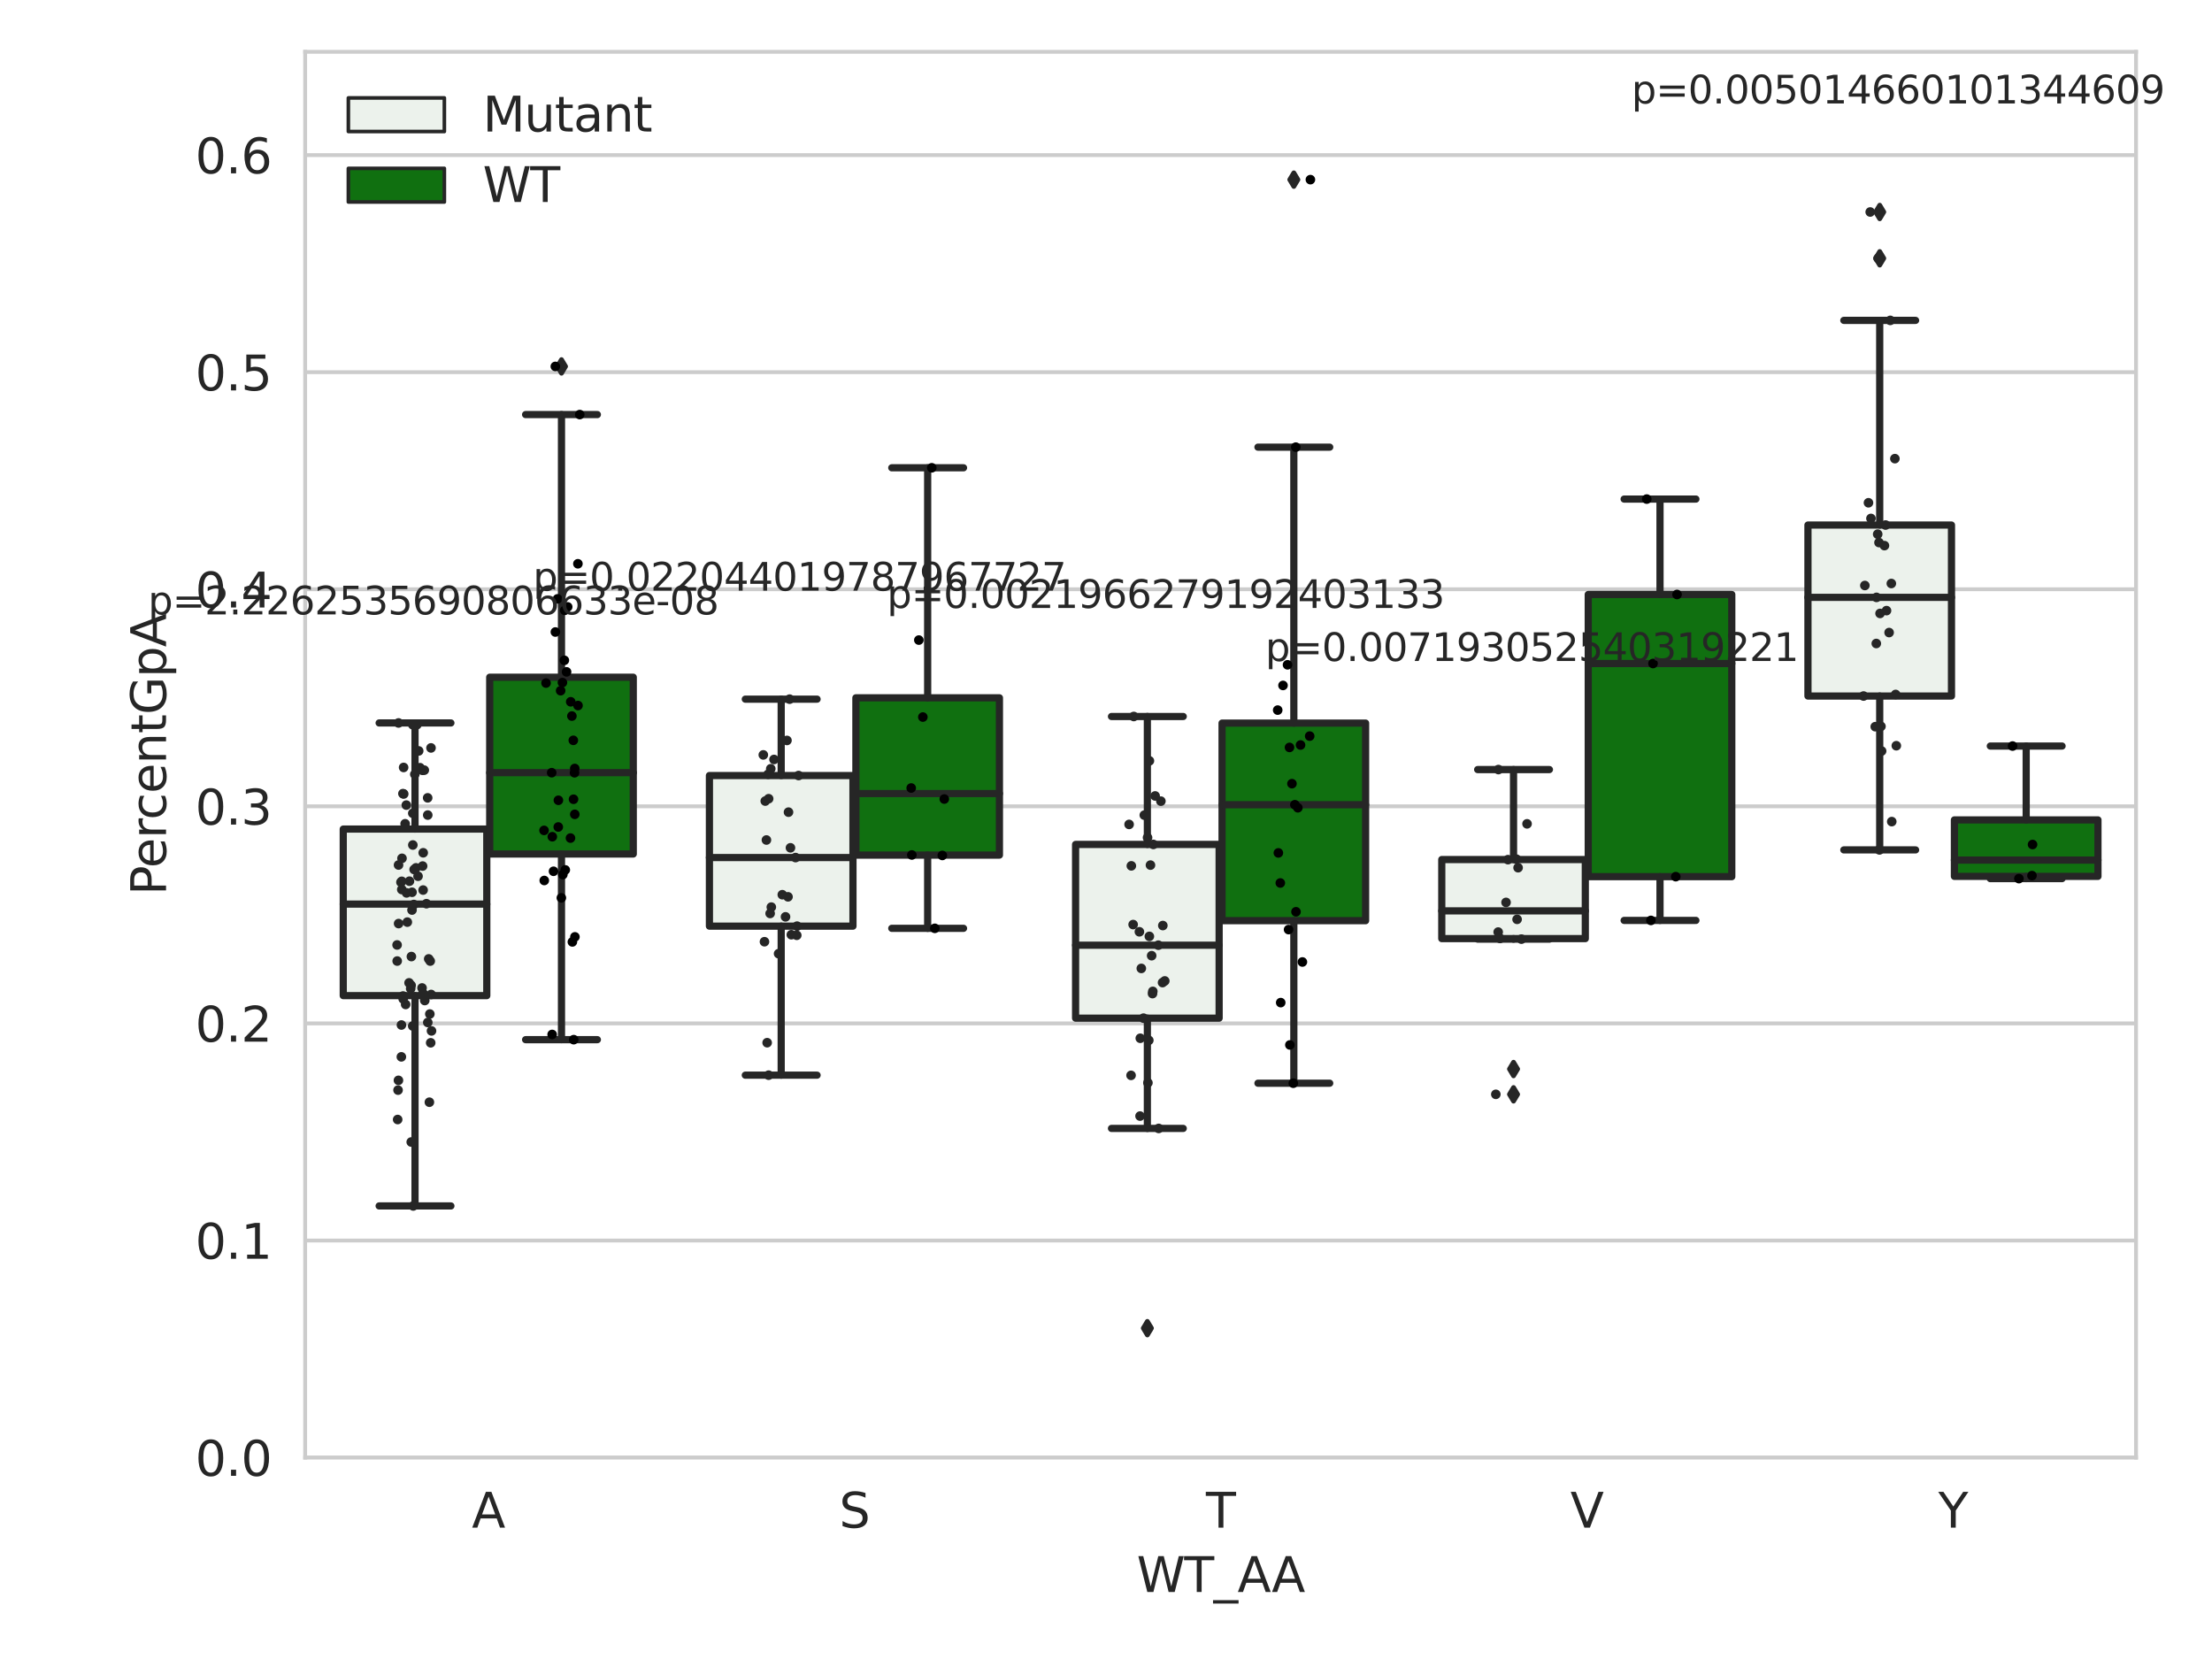 <?xml version="1.0" encoding="utf-8" standalone="no"?>
<!DOCTYPE svg PUBLIC "-//W3C//DTD SVG 1.1//EN"
  "http://www.w3.org/Graphics/SVG/1.1/DTD/svg11.dtd">
<svg xmlns:xlink="http://www.w3.org/1999/xlink" width="460.8pt" height="345.6pt" viewBox="0 0 460.8 345.6" xmlns="http://www.w3.org/2000/svg" version="1.1">
 <defs>
  <style type="text/css">*{stroke-linejoin: round; stroke-linecap: butt}</style>
 </defs>
 <g id="figure_1">
  <g id="patch_1">
   <path d="M 0 345.6 
L 460.8 345.6 
L 460.8 0 
L 0 0 
z
" style="fill: #ffffff"/>
  </g>
  <g id="axes_1">
   <g id="patch_2">
    <path d="M 63.571 303.64 
L 444.976 303.64 
L 444.976 10.8 
L 63.571 10.8 
z
" style="fill: #ffffff"/>
   </g>
   <g id="matplotlib.axis_1">
    <g id="xtick_1">
     <g id="text_1">
      <!-- A -->
      <g style="fill: #262626" transform="translate(98.291 318.238) scale(0.1 -0.1)">
       <defs>
        <path id="DejaVuSans-41" d="M 2188 4044 
L 1331 1722 
L 3047 1722 
L 2188 4044 
z
M 1831 4666 
L 2547 4666 
L 4325 0 
L 3669 0 
L 3244 1197 
L 1141 1197 
L 716 0 
L 50 0 
L 1831 4666 
z
" transform="scale(0.016)"/>
       </defs>
       <use xlink:href="#DejaVuSans-41"/>
      </g>
     </g>
    </g>
    <g id="xtick_2">
     <g id="text_2">
      <!-- S -->
      <g style="fill: #262626" transform="translate(174.818 318.238) scale(0.1 -0.1)">
       <defs>
        <path id="DejaVuSans-53" d="M 3425 4513 
L 3425 3897 
Q 3066 4069 2747 4153 
Q 2428 4238 2131 4238 
Q 1616 4238 1336 4038 
Q 1056 3838 1056 3469 
Q 1056 3159 1242 3001 
Q 1428 2844 1947 2747 
L 2328 2669 
Q 3034 2534 3370 2195 
Q 3706 1856 3706 1288 
Q 3706 609 3251 259 
Q 2797 -91 1919 -91 
Q 1588 -91 1214 -16 
Q 841 59 441 206 
L 441 856 
Q 825 641 1194 531 
Q 1563 422 1919 422 
Q 2459 422 2753 634 
Q 3047 847 3047 1241 
Q 3047 1584 2836 1778 
Q 2625 1972 2144 2069 
L 1759 2144 
Q 1053 2284 737 2584 
Q 422 2884 422 3419 
Q 422 4038 858 4394 
Q 1294 4750 2059 4750 
Q 2388 4750 2728 4690 
Q 3069 4631 3425 4513 
z
" transform="scale(0.016)"/>
       </defs>
       <use xlink:href="#DejaVuSans-53"/>
      </g>
     </g>
    </g>
    <g id="xtick_3">
     <g id="text_3">
      <!-- T -->
      <g style="fill: #262626" transform="translate(251.22 318.238) scale(0.1 -0.1)">
       <defs>
        <path id="DejaVuSans-54" d="M -19 4666 
L 3928 4666 
L 3928 4134 
L 2272 4134 
L 2272 0 
L 1638 0 
L 1638 4134 
L -19 4134 
L -19 4666 
z
" transform="scale(0.016)"/>
       </defs>
       <use xlink:href="#DejaVuSans-54"/>
      </g>
     </g>
    </g>
    <g id="xtick_4">
     <g id="text_4">
      <!-- V -->
      <g style="fill: #262626" transform="translate(327.134 318.238) scale(0.1 -0.1)">
       <defs>
        <path id="DejaVuSans-56" d="M 1831 0 
L 50 4666 
L 709 4666 
L 2188 738 
L 3669 4666 
L 4325 4666 
L 2547 0 
L 1831 0 
z
" transform="scale(0.016)"/>
       </defs>
       <use xlink:href="#DejaVuSans-56"/>
      </g>
     </g>
    </g>
    <g id="xtick_5">
     <g id="text_5">
      <!-- Y -->
      <g style="fill: #262626" transform="translate(403.781 318.238) scale(0.1 -0.1)">
       <defs>
        <path id="DejaVuSans-59" d="M -13 4666 
L 666 4666 
L 1959 2747 
L 3244 4666 
L 3922 4666 
L 2272 2222 
L 2272 0 
L 1638 0 
L 1638 2222 
L -13 4666 
z
" transform="scale(0.016)"/>
       </defs>
       <use xlink:href="#DejaVuSans-59"/>
      </g>
     </g>
    </g>
    <g id="text_6">
     <!-- WT_AA -->
     <g style="fill: #262626" transform="translate(236.798 331.638) scale(0.1 -0.1)">
      <defs>
       <path id="DejaVuSans-57" d="M 213 4666 
L 850 4666 
L 1831 722 
L 2809 4666 
L 3519 4666 
L 4500 722 
L 5478 4666 
L 6119 4666 
L 4947 0 
L 4153 0 
L 3169 4050 
L 2175 0 
L 1381 0 
L 213 4666 
z
" transform="scale(0.016)"/>
       <path id="DejaVuSans-5f" d="M 3263 -1063 
L 3263 -1509 
L -63 -1509 
L -63 -1063 
L 3263 -1063 
z
" transform="scale(0.016)"/>
      </defs>
      <use xlink:href="#DejaVuSans-57"/>
      <use xlink:href="#DejaVuSans-54" x="98.877"/>
      <use xlink:href="#DejaVuSans-5f" x="159.961"/>
      <use xlink:href="#DejaVuSans-41" x="209.961"/>
      <use xlink:href="#DejaVuSans-41" x="281.119"/>
     </g>
    </g>
   </g>
   <g id="matplotlib.axis_2">
    <g id="ytick_1">
     <g id="line2d_1">
      <path d="M 63.571 303.64 
L 444.976 303.64 
" clip-path="url(#pf1d324e0ba)" style="fill: none; stroke: #cccccc; stroke-width: 0.8; stroke-linecap: round"/>
     </g>
     <g id="text_7">
      <!-- 0.0 -->
      <g style="fill: #262626" transform="translate(40.668 307.439) scale(0.1 -0.1)">
       <defs>
        <path id="DejaVuSans-30" d="M 2034 4250 
Q 1547 4250 1301 3770 
Q 1056 3291 1056 2328 
Q 1056 1369 1301 889 
Q 1547 409 2034 409 
Q 2525 409 2770 889 
Q 3016 1369 3016 2328 
Q 3016 3291 2770 3770 
Q 2525 4250 2034 4250 
z
M 2034 4750 
Q 2819 4750 3233 4129 
Q 3647 3509 3647 2328 
Q 3647 1150 3233 529 
Q 2819 -91 2034 -91 
Q 1250 -91 836 529 
Q 422 1150 422 2328 
Q 422 3509 836 4129 
Q 1250 4750 2034 4750 
z
" transform="scale(0.016)"/>
        <path id="DejaVuSans-2e" d="M 684 794 
L 1344 794 
L 1344 0 
L 684 0 
L 684 794 
z
" transform="scale(0.016)"/>
       </defs>
       <use xlink:href="#DejaVuSans-30"/>
       <use xlink:href="#DejaVuSans-2e" x="63.623"/>
       <use xlink:href="#DejaVuSans-30" x="95.41"/>
      </g>
     </g>
    </g>
    <g id="ytick_2">
     <g id="line2d_2">
      <path d="M 63.571 258.418 
L 444.976 258.418 
" clip-path="url(#pf1d324e0ba)" style="fill: none; stroke: #cccccc; stroke-width: 0.8; stroke-linecap: round"/>
     </g>
     <g id="text_8">
      <!-- 0.1 -->
      <g style="fill: #262626" transform="translate(40.668 262.218) scale(0.1 -0.1)">
       <defs>
        <path id="DejaVuSans-31" d="M 794 531 
L 1825 531 
L 1825 4091 
L 703 3866 
L 703 4441 
L 1819 4666 
L 2450 4666 
L 2450 531 
L 3481 531 
L 3481 0 
L 794 0 
L 794 531 
z
" transform="scale(0.016)"/>
       </defs>
       <use xlink:href="#DejaVuSans-30"/>
       <use xlink:href="#DejaVuSans-2e" x="63.623"/>
       <use xlink:href="#DejaVuSans-31" x="95.41"/>
      </g>
     </g>
    </g>
    <g id="ytick_3">
     <g id="line2d_3">
      <path d="M 63.571 213.197 
L 444.976 213.197 
" clip-path="url(#pf1d324e0ba)" style="fill: none; stroke: #cccccc; stroke-width: 0.8; stroke-linecap: round"/>
     </g>
     <g id="text_9">
      <!-- 0.2 -->
      <g style="fill: #262626" transform="translate(40.668 216.996) scale(0.1 -0.1)">
       <defs>
        <path id="DejaVuSans-32" d="M 1228 531 
L 3431 531 
L 3431 0 
L 469 0 
L 469 531 
Q 828 903 1448 1529 
Q 2069 2156 2228 2338 
Q 2531 2678 2651 2914 
Q 2772 3150 2772 3378 
Q 2772 3750 2511 3984 
Q 2250 4219 1831 4219 
Q 1534 4219 1204 4116 
Q 875 4013 500 3803 
L 500 4441 
Q 881 4594 1212 4672 
Q 1544 4750 1819 4750 
Q 2544 4750 2975 4387 
Q 3406 4025 3406 3419 
Q 3406 3131 3298 2873 
Q 3191 2616 2906 2266 
Q 2828 2175 2409 1742 
Q 1991 1309 1228 531 
z
" transform="scale(0.016)"/>
       </defs>
       <use xlink:href="#DejaVuSans-30"/>
       <use xlink:href="#DejaVuSans-2e" x="63.623"/>
       <use xlink:href="#DejaVuSans-32" x="95.41"/>
      </g>
     </g>
    </g>
    <g id="ytick_4">
     <g id="line2d_4">
      <path d="M 63.571 167.975 
L 444.976 167.975 
" clip-path="url(#pf1d324e0ba)" style="fill: none; stroke: #cccccc; stroke-width: 0.8; stroke-linecap: round"/>
     </g>
     <g id="text_10">
      <!-- 0.3 -->
      <g style="fill: #262626" transform="translate(40.668 171.775) scale(0.1 -0.1)">
       <defs>
        <path id="DejaVuSans-33" d="M 2597 2516 
Q 3050 2419 3304 2112 
Q 3559 1806 3559 1356 
Q 3559 666 3084 287 
Q 2609 -91 1734 -91 
Q 1441 -91 1130 -33 
Q 819 25 488 141 
L 488 750 
Q 750 597 1062 519 
Q 1375 441 1716 441 
Q 2309 441 2620 675 
Q 2931 909 2931 1356 
Q 2931 1769 2642 2001 
Q 2353 2234 1838 2234 
L 1294 2234 
L 1294 2753 
L 1863 2753 
Q 2328 2753 2575 2939 
Q 2822 3125 2822 3475 
Q 2822 3834 2567 4026 
Q 2313 4219 1838 4219 
Q 1578 4219 1281 4162 
Q 984 4106 628 3988 
L 628 4550 
Q 988 4650 1302 4700 
Q 1616 4750 1894 4750 
Q 2613 4750 3031 4423 
Q 3450 4097 3450 3541 
Q 3450 3153 3228 2886 
Q 3006 2619 2597 2516 
z
" transform="scale(0.016)"/>
       </defs>
       <use xlink:href="#DejaVuSans-30"/>
       <use xlink:href="#DejaVuSans-2e" x="63.623"/>
       <use xlink:href="#DejaVuSans-33" x="95.41"/>
      </g>
     </g>
    </g>
    <g id="ytick_5">
     <g id="line2d_5">
      <path d="M 63.571 122.754 
L 444.976 122.754 
" clip-path="url(#pf1d324e0ba)" style="fill: none; stroke: #cccccc; stroke-width: 0.8; stroke-linecap: round"/>
     </g>
     <g id="text_11">
      <!-- 0.4 -->
      <g style="fill: #262626" transform="translate(40.668 126.553) scale(0.1 -0.1)">
       <defs>
        <path id="DejaVuSans-34" d="M 2419 4116 
L 825 1625 
L 2419 1625 
L 2419 4116 
z
M 2253 4666 
L 3047 4666 
L 3047 1625 
L 3713 1625 
L 3713 1100 
L 3047 1100 
L 3047 0 
L 2419 0 
L 2419 1100 
L 313 1100 
L 313 1709 
L 2253 4666 
z
" transform="scale(0.016)"/>
       </defs>
       <use xlink:href="#DejaVuSans-30"/>
       <use xlink:href="#DejaVuSans-2e" x="63.623"/>
       <use xlink:href="#DejaVuSans-34" x="95.41"/>
      </g>
     </g>
    </g>
    <g id="ytick_6">
     <g id="line2d_6">
      <path d="M 63.571 77.532 
L 444.976 77.532 
" clip-path="url(#pf1d324e0ba)" style="fill: none; stroke: #cccccc; stroke-width: 0.8; stroke-linecap: round"/>
     </g>
     <g id="text_12">
      <!-- 0.5 -->
      <g style="fill: #262626" transform="translate(40.668 81.332) scale(0.1 -0.1)">
       <defs>
        <path id="DejaVuSans-35" d="M 691 4666 
L 3169 4666 
L 3169 4134 
L 1269 4134 
L 1269 2991 
Q 1406 3038 1543 3061 
Q 1681 3084 1819 3084 
Q 2600 3084 3056 2656 
Q 3513 2228 3513 1497 
Q 3513 744 3044 326 
Q 2575 -91 1722 -91 
Q 1428 -91 1123 -41 
Q 819 9 494 109 
L 494 744 
Q 775 591 1075 516 
Q 1375 441 1709 441 
Q 2250 441 2565 725 
Q 2881 1009 2881 1497 
Q 2881 1984 2565 2268 
Q 2250 2553 1709 2553 
Q 1456 2553 1204 2497 
Q 953 2441 691 2322 
L 691 4666 
z
" transform="scale(0.016)"/>
       </defs>
       <use xlink:href="#DejaVuSans-30"/>
       <use xlink:href="#DejaVuSans-2e" x="63.623"/>
       <use xlink:href="#DejaVuSans-35" x="95.41"/>
      </g>
     </g>
    </g>
    <g id="ytick_7">
     <g id="line2d_7">
      <path d="M 63.571 32.311 
L 444.976 32.311 
" clip-path="url(#pf1d324e0ba)" style="fill: none; stroke: #cccccc; stroke-width: 0.8; stroke-linecap: round"/>
     </g>
     <g id="text_13">
      <!-- 0.6 -->
      <g style="fill: #262626" transform="translate(40.668 36.11) scale(0.1 -0.1)">
       <defs>
        <path id="DejaVuSans-36" d="M 2113 2584 
Q 1688 2584 1439 2293 
Q 1191 2003 1191 1497 
Q 1191 994 1439 701 
Q 1688 409 2113 409 
Q 2538 409 2786 701 
Q 3034 994 3034 1497 
Q 3034 2003 2786 2293 
Q 2538 2584 2113 2584 
z
M 3366 4563 
L 3366 3988 
Q 3128 4100 2886 4159 
Q 2644 4219 2406 4219 
Q 1781 4219 1451 3797 
Q 1122 3375 1075 2522 
Q 1259 2794 1537 2939 
Q 1816 3084 2150 3084 
Q 2853 3084 3261 2657 
Q 3669 2231 3669 1497 
Q 3669 778 3244 343 
Q 2819 -91 2113 -91 
Q 1303 -91 875 529 
Q 447 1150 447 2328 
Q 447 3434 972 4092 
Q 1497 4750 2381 4750 
Q 2619 4750 2861 4703 
Q 3103 4656 3366 4563 
z
" transform="scale(0.016)"/>
       </defs>
       <use xlink:href="#DejaVuSans-30"/>
       <use xlink:href="#DejaVuSans-2e" x="63.623"/>
       <use xlink:href="#DejaVuSans-36" x="95.41"/>
      </g>
     </g>
    </g>
    <g id="text_14">
     <!-- PercentGpA -->
     <g style="fill: #262626" transform="translate(34.588 186.497) rotate(-90) scale(0.1 -0.1)">
      <defs>
       <path id="DejaVuSans-50" d="M 1259 4147 
L 1259 2394 
L 2053 2394 
Q 2494 2394 2734 2622 
Q 2975 2850 2975 3272 
Q 2975 3691 2734 3919 
Q 2494 4147 2053 4147 
L 1259 4147 
z
M 628 4666 
L 2053 4666 
Q 2838 4666 3239 4311 
Q 3641 3956 3641 3272 
Q 3641 2581 3239 2228 
Q 2838 1875 2053 1875 
L 1259 1875 
L 1259 0 
L 628 0 
L 628 4666 
z
" transform="scale(0.016)"/>
       <path id="DejaVuSans-65" d="M 3597 1894 
L 3597 1613 
L 953 1613 
Q 991 1019 1311 708 
Q 1631 397 2203 397 
Q 2534 397 2845 478 
Q 3156 559 3463 722 
L 3463 178 
Q 3153 47 2828 -22 
Q 2503 -91 2169 -91 
Q 1331 -91 842 396 
Q 353 884 353 1716 
Q 353 2575 817 3079 
Q 1281 3584 2069 3584 
Q 2775 3584 3186 3129 
Q 3597 2675 3597 1894 
z
M 3022 2063 
Q 3016 2534 2758 2815 
Q 2500 3097 2075 3097 
Q 1594 3097 1305 2825 
Q 1016 2553 972 2059 
L 3022 2063 
z
" transform="scale(0.016)"/>
       <path id="DejaVuSans-72" d="M 2631 2963 
Q 2534 3019 2420 3045 
Q 2306 3072 2169 3072 
Q 1681 3072 1420 2755 
Q 1159 2438 1159 1844 
L 1159 0 
L 581 0 
L 581 3500 
L 1159 3500 
L 1159 2956 
Q 1341 3275 1631 3429 
Q 1922 3584 2338 3584 
Q 2397 3584 2469 3576 
Q 2541 3569 2628 3553 
L 2631 2963 
z
" transform="scale(0.016)"/>
       <path id="DejaVuSans-63" d="M 3122 3366 
L 3122 2828 
Q 2878 2963 2633 3030 
Q 2388 3097 2138 3097 
Q 1578 3097 1268 2742 
Q 959 2388 959 1747 
Q 959 1106 1268 751 
Q 1578 397 2138 397 
Q 2388 397 2633 464 
Q 2878 531 3122 666 
L 3122 134 
Q 2881 22 2623 -34 
Q 2366 -91 2075 -91 
Q 1284 -91 818 406 
Q 353 903 353 1747 
Q 353 2603 823 3093 
Q 1294 3584 2113 3584 
Q 2378 3584 2631 3529 
Q 2884 3475 3122 3366 
z
" transform="scale(0.016)"/>
       <path id="DejaVuSans-6e" d="M 3513 2113 
L 3513 0 
L 2938 0 
L 2938 2094 
Q 2938 2591 2744 2837 
Q 2550 3084 2163 3084 
Q 1697 3084 1428 2787 
Q 1159 2491 1159 1978 
L 1159 0 
L 581 0 
L 581 3500 
L 1159 3500 
L 1159 2956 
Q 1366 3272 1645 3428 
Q 1925 3584 2291 3584 
Q 2894 3584 3203 3211 
Q 3513 2838 3513 2113 
z
" transform="scale(0.016)"/>
       <path id="DejaVuSans-74" d="M 1172 4494 
L 1172 3500 
L 2356 3500 
L 2356 3053 
L 1172 3053 
L 1172 1153 
Q 1172 725 1289 603 
Q 1406 481 1766 481 
L 2356 481 
L 2356 0 
L 1766 0 
Q 1100 0 847 248 
Q 594 497 594 1153 
L 594 3053 
L 172 3053 
L 172 3500 
L 594 3500 
L 594 4494 
L 1172 4494 
z
" transform="scale(0.016)"/>
       <path id="DejaVuSans-47" d="M 3809 666 
L 3809 1919 
L 2778 1919 
L 2778 2438 
L 4434 2438 
L 4434 434 
Q 4069 175 3628 42 
Q 3188 -91 2688 -91 
Q 1594 -91 976 548 
Q 359 1188 359 2328 
Q 359 3472 976 4111 
Q 1594 4750 2688 4750 
Q 3144 4750 3555 4637 
Q 3966 4525 4313 4306 
L 4313 3634 
Q 3963 3931 3569 4081 
Q 3175 4231 2741 4231 
Q 1884 4231 1454 3753 
Q 1025 3275 1025 2328 
Q 1025 1384 1454 906 
Q 1884 428 2741 428 
Q 3075 428 3337 486 
Q 3600 544 3809 666 
z
" transform="scale(0.016)"/>
       <path id="DejaVuSans-70" d="M 1159 525 
L 1159 -1331 
L 581 -1331 
L 581 3500 
L 1159 3500 
L 1159 2969 
Q 1341 3281 1617 3432 
Q 1894 3584 2278 3584 
Q 2916 3584 3314 3078 
Q 3713 2572 3713 1747 
Q 3713 922 3314 415 
Q 2916 -91 2278 -91 
Q 1894 -91 1617 61 
Q 1341 213 1159 525 
z
M 3116 1747 
Q 3116 2381 2855 2742 
Q 2594 3103 2138 3103 
Q 1681 3103 1420 2742 
Q 1159 2381 1159 1747 
Q 1159 1113 1420 752 
Q 1681 391 2138 391 
Q 2594 391 2855 752 
Q 3116 1113 3116 1747 
z
" transform="scale(0.016)"/>
      </defs>
      <use xlink:href="#DejaVuSans-50"/>
      <use xlink:href="#DejaVuSans-65" x="56.678"/>
      <use xlink:href="#DejaVuSans-72" x="118.201"/>
      <use xlink:href="#DejaVuSans-63" x="157.064"/>
      <use xlink:href="#DejaVuSans-65" x="212.045"/>
      <use xlink:href="#DejaVuSans-6e" x="273.568"/>
      <use xlink:href="#DejaVuSans-74" x="336.947"/>
      <use xlink:href="#DejaVuSans-47" x="376.156"/>
      <use xlink:href="#DejaVuSans-70" x="453.646"/>
      <use xlink:href="#DejaVuSans-41" x="517.123"/>
     </g>
    </g>
   </g>
   <g id="patch_3">
    <path d="M 71.504 207.409 
L 101.407 207.409 
L 101.407 172.711 
L 71.504 172.711 
L 71.504 207.409 
z
" clip-path="url(#pf1d324e0ba)" style="fill: #ecf2ec; stroke: #262626; stroke-width: 1.5; stroke-linejoin: miter"/>
   </g>
   <g id="patch_4">
    <path d="M 102.017 177.904 
L 131.919 177.904 
L 131.919 141.077 
L 102.017 141.077 
L 102.017 177.904 
z
" clip-path="url(#pf1d324e0ba)" style="fill: #107010; stroke: #262626; stroke-width: 1.5; stroke-linejoin: miter"/>
   </g>
   <g id="patch_5">
    <path d="M 147.785 192.933 
L 177.687 192.933 
L 177.687 161.558 
L 147.785 161.558 
L 147.785 192.933 
z
" clip-path="url(#pf1d324e0ba)" style="fill: #ecf2ec; stroke: #262626; stroke-width: 1.5; stroke-linejoin: miter"/>
   </g>
   <g id="patch_6">
    <path d="M 178.298 178.133 
L 208.2 178.133 
L 208.2 145.367 
L 178.298 145.367 
L 178.298 178.133 
z
" clip-path="url(#pf1d324e0ba)" style="fill: #107010; stroke: #262626; stroke-width: 1.5; stroke-linejoin: miter"/>
   </g>
   <g id="patch_7">
    <path d="M 224.066 212.102 
L 253.968 212.102 
L 253.968 175.908 
L 224.066 175.908 
L 224.066 212.102 
z
" clip-path="url(#pf1d324e0ba)" style="fill: #ecf2ec; stroke: #262626; stroke-width: 1.5; stroke-linejoin: miter"/>
   </g>
   <g id="patch_8">
    <path d="M 254.579 191.795 
L 284.481 191.795 
L 284.481 150.636 
L 254.579 150.636 
L 254.579 191.795 
z
" clip-path="url(#pf1d324e0ba)" style="fill: #107010; stroke: #262626; stroke-width: 1.5; stroke-linejoin: miter"/>
   </g>
   <g id="patch_9">
    <path d="M 300.347 195.531 
L 330.249 195.531 
L 330.249 179.055 
L 300.347 179.055 
L 300.347 195.531 
z
" clip-path="url(#pf1d324e0ba)" style="fill: #ecf2ec; stroke: #262626; stroke-width: 1.5; stroke-linejoin: miter"/>
   </g>
   <g id="patch_10">
    <path d="M 330.86 182.626 
L 360.762 182.626 
L 360.762 123.842 
L 330.86 123.842 
L 330.86 182.626 
z
" clip-path="url(#pf1d324e0ba)" style="fill: #107010; stroke: #262626; stroke-width: 1.5; stroke-linejoin: miter"/>
   </g>
   <g id="patch_11">
    <path d="M 376.628 144.996 
L 406.53 144.996 
L 406.53 109.375 
L 376.628 109.375 
L 376.628 144.996 
z
" clip-path="url(#pf1d324e0ba)" style="fill: #ecf2ec; stroke: #262626; stroke-width: 1.5; stroke-linejoin: miter"/>
   </g>
   <g id="patch_12">
    <path d="M 407.14 182.563 
L 437.043 182.563 
L 437.043 170.799 
L 407.14 170.799 
L 407.14 182.563 
z
" clip-path="url(#pf1d324e0ba)" style="fill: #107010; stroke: #262626; stroke-width: 1.5; stroke-linejoin: miter"/>
   </g>
   <g id="patch_13">
    <path d="M 101.712 303.64 
L 101.712 303.64 
L 101.712 303.64 
L 101.712 303.64 
z
" clip-path="url(#pf1d324e0ba)" style="fill: #ecf2ec; stroke: #262626; stroke-width: 0.75; stroke-linejoin: miter"/>
   </g>
   <g id="patch_14">
    <path d="M 101.712 303.64 
L 101.712 303.64 
L 101.712 303.64 
L 101.712 303.64 
z
" clip-path="url(#pf1d324e0ba)" style="fill: #107010; stroke: #262626; stroke-width: 0.75; stroke-linejoin: miter"/>
   </g>
   <g id="PathCollection_1"/>
   <g id="PathCollection_2"/>
   <g id="line2d_8">
    <path d="M 86.456 207.409 
L 86.456 251.221 
" clip-path="url(#pf1d324e0ba)" style="fill: none; stroke: #262626; stroke-width: 1.5; stroke-linecap: round"/>
   </g>
   <g id="line2d_9">
    <path d="M 86.456 172.711 
L 86.456 150.605 
" clip-path="url(#pf1d324e0ba)" style="fill: none; stroke: #262626; stroke-width: 1.5; stroke-linecap: round"/>
   </g>
   <g id="line2d_10">
    <path d="M 78.98 251.221 
L 93.931 251.221 
" clip-path="url(#pf1d324e0ba)" style="fill: none; stroke: #262626; stroke-width: 1.5; stroke-linecap: round"/>
   </g>
   <g id="line2d_11">
    <path d="M 78.98 150.605 
L 93.931 150.605 
" clip-path="url(#pf1d324e0ba)" style="fill: none; stroke: #262626; stroke-width: 1.5; stroke-linecap: round"/>
   </g>
   <g id="line2d_12"/>
   <g id="line2d_13">
    <path d="M 116.968 177.904 
L 116.968 216.582 
" clip-path="url(#pf1d324e0ba)" style="fill: none; stroke: #262626; stroke-width: 1.5; stroke-linecap: round"/>
   </g>
   <g id="line2d_14">
    <path d="M 116.968 141.077 
L 116.968 86.363 
" clip-path="url(#pf1d324e0ba)" style="fill: none; stroke: #262626; stroke-width: 1.5; stroke-linecap: round"/>
   </g>
   <g id="line2d_15">
    <path d="M 109.492 216.582 
L 124.443 216.582 
" clip-path="url(#pf1d324e0ba)" style="fill: none; stroke: #262626; stroke-width: 1.5; stroke-linecap: round"/>
   </g>
   <g id="line2d_16">
    <path d="M 109.492 86.363 
L 124.443 86.363 
" clip-path="url(#pf1d324e0ba)" style="fill: none; stroke: #262626; stroke-width: 1.5; stroke-linecap: round"/>
   </g>
   <g id="line2d_17">
    <defs>
     <path id="m7cc20d3038" d="M -0 1.414 
L 0.849 0 
L 0 -1.414 
L -0.849 -0 
z
" style="stroke: #262626; stroke-linejoin: miter"/>
    </defs>
    <g clip-path="url(#pf1d324e0ba)">
     <use xlink:href="#m7cc20d3038" x="116.968" y="76.331" style="fill: #262626; stroke: #262626; stroke-linejoin: miter"/>
    </g>
   </g>
   <g id="line2d_18">
    <path d="M 162.736 192.933 
L 162.736 223.977 
" clip-path="url(#pf1d324e0ba)" style="fill: none; stroke: #262626; stroke-width: 1.5; stroke-linecap: round"/>
   </g>
   <g id="line2d_19">
    <path d="M 162.736 161.558 
L 162.736 145.646 
" clip-path="url(#pf1d324e0ba)" style="fill: none; stroke: #262626; stroke-width: 1.5; stroke-linecap: round"/>
   </g>
   <g id="line2d_20">
    <path d="M 155.261 223.977 
L 170.212 223.977 
" clip-path="url(#pf1d324e0ba)" style="fill: none; stroke: #262626; stroke-width: 1.5; stroke-linecap: round"/>
   </g>
   <g id="line2d_21">
    <path d="M 155.261 145.646 
L 170.212 145.646 
" clip-path="url(#pf1d324e0ba)" style="fill: none; stroke: #262626; stroke-width: 1.5; stroke-linecap: round"/>
   </g>
   <g id="line2d_22"/>
   <g id="line2d_23">
    <path d="M 193.249 178.133 
L 193.249 193.387 
" clip-path="url(#pf1d324e0ba)" style="fill: none; stroke: #262626; stroke-width: 1.5; stroke-linecap: round"/>
   </g>
   <g id="line2d_24">
    <path d="M 193.249 145.367 
L 193.249 97.449 
" clip-path="url(#pf1d324e0ba)" style="fill: none; stroke: #262626; stroke-width: 1.5; stroke-linecap: round"/>
   </g>
   <g id="line2d_25">
    <path d="M 185.773 193.387 
L 200.724 193.387 
" clip-path="url(#pf1d324e0ba)" style="fill: none; stroke: #262626; stroke-width: 1.5; stroke-linecap: round"/>
   </g>
   <g id="line2d_26">
    <path d="M 185.773 97.449 
L 200.724 97.449 
" clip-path="url(#pf1d324e0ba)" style="fill: none; stroke: #262626; stroke-width: 1.5; stroke-linecap: round"/>
   </g>
   <g id="line2d_27"/>
   <g id="line2d_28">
    <path d="M 239.017 212.102 
L 239.017 235.071 
" clip-path="url(#pf1d324e0ba)" style="fill: none; stroke: #262626; stroke-width: 1.5; stroke-linecap: round"/>
   </g>
   <g id="line2d_29">
    <path d="M 239.017 175.908 
L 239.017 149.259 
" clip-path="url(#pf1d324e0ba)" style="fill: none; stroke: #262626; stroke-width: 1.5; stroke-linecap: round"/>
   </g>
   <g id="line2d_30">
    <path d="M 231.542 235.071 
L 246.493 235.071 
" clip-path="url(#pf1d324e0ba)" style="fill: none; stroke: #262626; stroke-width: 1.5; stroke-linecap: round"/>
   </g>
   <g id="line2d_31">
    <path d="M 231.542 149.259 
L 246.493 149.259 
" clip-path="url(#pf1d324e0ba)" style="fill: none; stroke: #262626; stroke-width: 1.5; stroke-linecap: round"/>
   </g>
   <g id="line2d_32">
    <g clip-path="url(#pf1d324e0ba)">
     <use xlink:href="#m7cc20d3038" x="239.017" y="276.684" style="fill: #262626; stroke: #262626; stroke-linejoin: miter"/>
    </g>
   </g>
   <g id="line2d_33">
    <path d="M 269.53 191.795 
L 269.53 225.652 
" clip-path="url(#pf1d324e0ba)" style="fill: none; stroke: #262626; stroke-width: 1.5; stroke-linecap: round"/>
   </g>
   <g id="line2d_34">
    <path d="M 269.53 150.636 
L 269.53 93.15 
" clip-path="url(#pf1d324e0ba)" style="fill: none; stroke: #262626; stroke-width: 1.5; stroke-linecap: round"/>
   </g>
   <g id="line2d_35">
    <path d="M 262.054 225.652 
L 277.005 225.652 
" clip-path="url(#pf1d324e0ba)" style="fill: none; stroke: #262626; stroke-width: 1.5; stroke-linecap: round"/>
   </g>
   <g id="line2d_36">
    <path d="M 262.054 93.15 
L 277.005 93.15 
" clip-path="url(#pf1d324e0ba)" style="fill: none; stroke: #262626; stroke-width: 1.5; stroke-linecap: round"/>
   </g>
   <g id="line2d_37">
    <g clip-path="url(#pf1d324e0ba)">
     <use xlink:href="#m7cc20d3038" x="269.53" y="37.422" style="fill: #262626; stroke: #262626; stroke-linejoin: miter"/>
    </g>
   </g>
   <g id="line2d_38">
    <path d="M 315.298 195.531 
L 315.298 195.639 
" clip-path="url(#pf1d324e0ba)" style="fill: none; stroke: #262626; stroke-width: 1.5; stroke-linecap: round"/>
   </g>
   <g id="line2d_39">
    <path d="M 315.298 179.055 
L 315.298 160.315 
" clip-path="url(#pf1d324e0ba)" style="fill: none; stroke: #262626; stroke-width: 1.5; stroke-linecap: round"/>
   </g>
   <g id="line2d_40">
    <path d="M 307.823 195.639 
L 322.774 195.639 
" clip-path="url(#pf1d324e0ba)" style="fill: none; stroke: #262626; stroke-width: 1.5; stroke-linecap: round"/>
   </g>
   <g id="line2d_41">
    <path d="M 307.823 160.315 
L 322.774 160.315 
" clip-path="url(#pf1d324e0ba)" style="fill: none; stroke: #262626; stroke-width: 1.5; stroke-linecap: round"/>
   </g>
   <g id="line2d_42">
    <g clip-path="url(#pf1d324e0ba)">
     <use xlink:href="#m7cc20d3038" x="315.298" y="222.699" style="fill: #262626; stroke: #262626; stroke-linejoin: miter"/>
     <use xlink:href="#m7cc20d3038" x="315.298" y="227.968" style="fill: #262626; stroke: #262626; stroke-linejoin: miter"/>
    </g>
   </g>
   <g id="line2d_43">
    <path d="M 345.811 182.626 
L 345.811 191.739 
" clip-path="url(#pf1d324e0ba)" style="fill: none; stroke: #262626; stroke-width: 1.5; stroke-linecap: round"/>
   </g>
   <g id="line2d_44">
    <path d="M 345.811 123.842 
L 345.811 103.966 
" clip-path="url(#pf1d324e0ba)" style="fill: none; stroke: #262626; stroke-width: 1.5; stroke-linecap: round"/>
   </g>
   <g id="line2d_45">
    <path d="M 338.335 191.739 
L 353.286 191.739 
" clip-path="url(#pf1d324e0ba)" style="fill: none; stroke: #262626; stroke-width: 1.5; stroke-linecap: round"/>
   </g>
   <g id="line2d_46">
    <path d="M 338.335 103.966 
L 353.286 103.966 
" clip-path="url(#pf1d324e0ba)" style="fill: none; stroke: #262626; stroke-width: 1.5; stroke-linecap: round"/>
   </g>
   <g id="line2d_47"/>
   <g id="line2d_48">
    <path d="M 391.579 144.996 
L 391.579 177.05 
" clip-path="url(#pf1d324e0ba)" style="fill: none; stroke: #262626; stroke-width: 1.5; stroke-linecap: round"/>
   </g>
   <g id="line2d_49">
    <path d="M 391.579 109.375 
L 391.579 66.742 
" clip-path="url(#pf1d324e0ba)" style="fill: none; stroke: #262626; stroke-width: 1.5; stroke-linecap: round"/>
   </g>
   <g id="line2d_50">
    <path d="M 384.104 177.05 
L 399.055 177.05 
" clip-path="url(#pf1d324e0ba)" style="fill: none; stroke: #262626; stroke-width: 1.5; stroke-linecap: round"/>
   </g>
   <g id="line2d_51">
    <path d="M 384.104 66.742 
L 399.055 66.742 
" clip-path="url(#pf1d324e0ba)" style="fill: none; stroke: #262626; stroke-width: 1.5; stroke-linecap: round"/>
   </g>
   <g id="line2d_52">
    <g clip-path="url(#pf1d324e0ba)">
     <use xlink:href="#m7cc20d3038" x="391.579" y="53.81" style="fill: #262626; stroke: #262626; stroke-linejoin: miter"/>
     <use xlink:href="#m7cc20d3038" x="391.579" y="44.161" style="fill: #262626; stroke: #262626; stroke-linejoin: miter"/>
    </g>
   </g>
   <g id="line2d_53">
    <path d="M 422.091 182.563 
L 422.091 183.032 
" clip-path="url(#pf1d324e0ba)" style="fill: none; stroke: #262626; stroke-width: 1.5; stroke-linecap: round"/>
   </g>
   <g id="line2d_54">
    <path d="M 422.091 170.799 
L 422.091 155.415 
" clip-path="url(#pf1d324e0ba)" style="fill: none; stroke: #262626; stroke-width: 1.5; stroke-linecap: round"/>
   </g>
   <g id="line2d_55">
    <path d="M 414.616 183.032 
L 429.567 183.032 
" clip-path="url(#pf1d324e0ba)" style="fill: none; stroke: #262626; stroke-width: 1.5; stroke-linecap: round"/>
   </g>
   <g id="line2d_56">
    <path d="M 414.616 155.415 
L 429.567 155.415 
" clip-path="url(#pf1d324e0ba)" style="fill: none; stroke: #262626; stroke-width: 1.5; stroke-linecap: round"/>
   </g>
   <g id="line2d_57"/>
   <g id="line2d_58">
    <path d="M 71.504 188.343 
L 101.407 188.343 
" clip-path="url(#pf1d324e0ba)" style="fill: none; stroke: #262626; stroke-width: 1.5; stroke-linecap: round"/>
   </g>
   <g id="line2d_59">
    <path d="M 102.017 160.965 
L 131.919 160.965 
" clip-path="url(#pf1d324e0ba)" style="fill: none; stroke: #262626; stroke-width: 1.5; stroke-linecap: round"/>
   </g>
   <g id="line2d_60">
    <path d="M 147.785 178.648 
L 177.687 178.648 
" clip-path="url(#pf1d324e0ba)" style="fill: none; stroke: #262626; stroke-width: 1.5; stroke-linecap: round"/>
   </g>
   <g id="line2d_61">
    <path d="M 178.298 165.306 
L 208.2 165.306 
" clip-path="url(#pf1d324e0ba)" style="fill: none; stroke: #262626; stroke-width: 1.5; stroke-linecap: round"/>
   </g>
   <g id="line2d_62">
    <path d="M 224.066 196.898 
L 253.968 196.898 
" clip-path="url(#pf1d324e0ba)" style="fill: none; stroke: #262626; stroke-width: 1.5; stroke-linecap: round"/>
   </g>
   <g id="line2d_63">
    <path d="M 254.579 167.639 
L 284.481 167.639 
" clip-path="url(#pf1d324e0ba)" style="fill: none; stroke: #262626; stroke-width: 1.5; stroke-linecap: round"/>
   </g>
   <g id="line2d_64">
    <path d="M 300.347 189.75 
L 330.249 189.75 
" clip-path="url(#pf1d324e0ba)" style="fill: none; stroke: #262626; stroke-width: 1.5; stroke-linecap: round"/>
   </g>
   <g id="line2d_65">
    <path d="M 330.86 138.222 
L 360.762 138.222 
" clip-path="url(#pf1d324e0ba)" style="fill: none; stroke: #262626; stroke-width: 1.5; stroke-linecap: round"/>
   </g>
   <g id="line2d_66">
    <path d="M 376.628 124.444 
L 406.53 124.444 
" clip-path="url(#pf1d324e0ba)" style="fill: none; stroke: #262626; stroke-width: 1.5; stroke-linecap: round"/>
   </g>
   <g id="line2d_67">
    <path d="M 407.14 179.167 
L 437.043 179.167 
" clip-path="url(#pf1d324e0ba)" style="fill: none; stroke: #262626; stroke-width: 1.5; stroke-linecap: round"/>
   </g>
   <g id="patch_15">
    <path d="M 63.571 303.64 
L 63.571 10.8 
" style="fill: none; stroke: #cccccc; stroke-width: 0.8; stroke-linejoin: miter; stroke-linecap: square"/>
   </g>
   <g id="patch_16">
    <path d="M 444.976 303.64 
L 444.976 10.8 
" style="fill: none; stroke: #cccccc; stroke-width: 0.8; stroke-linejoin: miter; stroke-linecap: square"/>
   </g>
   <g id="patch_17">
    <path d="M 63.571 303.64 
L 444.976 303.64 
" style="fill: none; stroke: #cccccc; stroke-width: 0.8; stroke-linejoin: miter; stroke-linecap: square"/>
   </g>
   <g id="patch_18">
    <path d="M 63.571 10.8 
L 444.976 10.8 
" style="fill: none; stroke: #cccccc; stroke-width: 0.8; stroke-linejoin: miter; stroke-linecap: square"/>
   </g>
   <g id="PathCollection_3">
    <defs>
     <path id="C0_0_807e6c59ce" d="M 0 1 
C 0.265 1 0.52 0.895 0.707 0.707 
C 0.895 0.52 1 0.265 1 -0 
C 1 -0.265 0.895 -0.52 0.707 -0.707 
C 0.52 -0.895 0.265 -1 0 -1 
C -0.265 -1 -0.52 -0.895 -0.707 -0.707 
C -0.895 -0.52 -1 -0.265 -1 0 
C -1 0.265 -0.895 0.52 -0.707 0.707 
C -0.52 0.895 -0.265 1 0 1 
z
"/>
    </defs>
    <g clip-path="url(#pf1d324e0ba)">
     <use xlink:href="#C0_0_807e6c59ce" x="87.223" y="156.429" style="fill: #262626"/>
    </g>
    <g clip-path="url(#pf1d324e0ba)">
     <use xlink:href="#C0_0_807e6c59ce" x="82.921" y="227.092" style="fill: #262626"/>
    </g>
    <g clip-path="url(#pf1d324e0ba)">
     <use xlink:href="#C0_0_807e6c59ce" x="86.416" y="161.295" style="fill: #262626"/>
    </g>
    <g clip-path="url(#pf1d324e0ba)">
     <use xlink:href="#C0_0_807e6c59ce" x="83.936" y="165.328" style="fill: #262626"/>
    </g>
    <g clip-path="url(#pf1d324e0ba)">
     <use xlink:href="#C0_0_807e6c59ce" x="83.629" y="213.528" style="fill: #262626"/>
    </g>
    <g clip-path="url(#pf1d324e0ba)">
     <use xlink:href="#C0_0_807e6c59ce" x="89.625" y="200.21" style="fill: #262626"/>
    </g>
    <g clip-path="url(#pf1d324e0ba)">
     <use xlink:href="#C0_0_807e6c59ce" x="85.217" y="204.746" style="fill: #262626"/>
    </g>
    <g clip-path="url(#pf1d324e0ba)">
     <use xlink:href="#C0_0_807e6c59ce" x="87.497" y="159.929" style="fill: #262626"/>
    </g>
    <g clip-path="url(#pf1d324e0ba)">
     <use xlink:href="#C0_0_807e6c59ce" x="88.489" y="208.431" style="fill: #262626"/>
    </g>
    <g clip-path="url(#pf1d324e0ba)">
     <use xlink:href="#C0_0_807e6c59ce" x="84.101" y="165.398" style="fill: #262626"/>
    </g>
    <g clip-path="url(#pf1d324e0ba)">
     <use xlink:href="#C0_0_807e6c59ce" x="83.699" y="185.307" style="fill: #262626"/>
    </g>
    <g clip-path="url(#pf1d324e0ba)">
     <use xlink:href="#C0_0_807e6c59ce" x="89.117" y="213" style="fill: #262626"/>
    </g>
    <g clip-path="url(#pf1d324e0ba)">
     <use xlink:href="#C0_0_807e6c59ce" x="89.091" y="166.206" style="fill: #262626"/>
    </g>
    <g clip-path="url(#pf1d324e0ba)">
     <use xlink:href="#C0_0_807e6c59ce" x="89.787" y="155.806" style="fill: #262626"/>
    </g>
    <g clip-path="url(#pf1d324e0ba)">
     <use xlink:href="#C0_0_807e6c59ce" x="84.695" y="186.006" style="fill: #262626"/>
    </g>
    <g clip-path="url(#pf1d324e0ba)">
     <use xlink:href="#C0_0_807e6c59ce" x="83.004" y="225.057" style="fill: #262626"/>
    </g>
    <g clip-path="url(#pf1d324e0ba)">
     <use xlink:href="#C0_0_807e6c59ce" x="89.543" y="211.239" style="fill: #262626"/>
    </g>
    <g clip-path="url(#pf1d324e0ba)">
     <use xlink:href="#C0_0_807e6c59ce" x="88.006" y="160.471" style="fill: #262626"/>
    </g>
    <g clip-path="url(#pf1d324e0ba)">
     <use xlink:href="#C0_0_807e6c59ce" x="84.646" y="167.716" style="fill: #262626"/>
    </g>
    <g clip-path="url(#pf1d324e0ba)">
     <use xlink:href="#C0_0_807e6c59ce" x="88.39" y="160.437" style="fill: #262626"/>
    </g>
    <g clip-path="url(#pf1d324e0ba)">
     <use xlink:href="#C0_0_807e6c59ce" x="85.643" y="205.264" style="fill: #262626"/>
    </g>
    <g clip-path="url(#pf1d324e0ba)">
     <use xlink:href="#C0_0_807e6c59ce" x="84.854" y="192.093" style="fill: #262626"/>
    </g>
    <g clip-path="url(#pf1d324e0ba)">
     <use xlink:href="#C0_0_807e6c59ce" x="89.449" y="229.609" style="fill: #262626"/>
    </g>
    <g clip-path="url(#pf1d324e0ba)">
     <use xlink:href="#C0_0_807e6c59ce" x="83.022" y="150.605" style="fill: #262626"/>
    </g>
    <g clip-path="url(#pf1d324e0ba)">
     <use xlink:href="#C0_0_807e6c59ce" x="85.836" y="185.876" style="fill: #262626"/>
    </g>
    <g clip-path="url(#pf1d324e0ba)">
     <use xlink:href="#C0_0_807e6c59ce" x="85.553" y="205.95" style="fill: #262626"/>
    </g>
    <g clip-path="url(#pf1d324e0ba)">
     <use xlink:href="#C0_0_807e6c59ce" x="82.723" y="196.85" style="fill: #262626"/>
    </g>
    <g clip-path="url(#pf1d324e0ba)">
     <use xlink:href="#C0_0_807e6c59ce" x="89.815" y="207.169" style="fill: #262626"/>
    </g>
    <g clip-path="url(#pf1d324e0ba)">
     <use xlink:href="#C0_0_807e6c59ce" x="89.892" y="214.756" style="fill: #262626"/>
    </g>
    <g clip-path="url(#pf1d324e0ba)">
     <use xlink:href="#C0_0_807e6c59ce" x="86.213" y="188.43" style="fill: #262626"/>
    </g>
    <g clip-path="url(#pf1d324e0ba)">
     <use xlink:href="#C0_0_807e6c59ce" x="88.836" y="188.257" style="fill: #262626"/>
    </g>
    <g clip-path="url(#pf1d324e0ba)">
     <use xlink:href="#C0_0_807e6c59ce" x="87.084" y="182.536" style="fill: #262626"/>
    </g>
    <g clip-path="url(#pf1d324e0ba)">
     <use xlink:href="#C0_0_807e6c59ce" x="85.669" y="237.901" style="fill: #262626"/>
    </g>
    <g clip-path="url(#pf1d324e0ba)">
     <use xlink:href="#C0_0_807e6c59ce" x="88.163" y="177.65" style="fill: #262626"/>
    </g>
    <g clip-path="url(#pf1d324e0ba)">
     <use xlink:href="#C0_0_807e6c59ce" x="88.142" y="185.415" style="fill: #262626"/>
    </g>
    <g clip-path="url(#pf1d324e0ba)">
     <use xlink:href="#C0_0_807e6c59ce" x="83.743" y="178.805" style="fill: #262626"/>
    </g>
    <g clip-path="url(#pf1d324e0ba)">
     <use xlink:href="#C0_0_807e6c59ce" x="86.849" y="150.967" style="fill: #262626"/>
    </g>
    <g clip-path="url(#pf1d324e0ba)">
     <use xlink:href="#C0_0_807e6c59ce" x="86.001" y="176.029" style="fill: #262626"/>
    </g>
    <g clip-path="url(#pf1d324e0ba)">
     <use xlink:href="#C0_0_807e6c59ce" x="88.112" y="206.929" style="fill: #262626"/>
    </g>
    <g clip-path="url(#pf1d324e0ba)">
     <use xlink:href="#C0_0_807e6c59ce" x="89.723" y="217.233" style="fill: #262626"/>
    </g>
    <g clip-path="url(#pf1d324e0ba)">
     <use xlink:href="#C0_0_807e6c59ce" x="86.086" y="251.221" style="fill: #262626"/>
    </g>
    <g clip-path="url(#pf1d324e0ba)">
     <use xlink:href="#C0_0_807e6c59ce" x="83.038" y="192.398" style="fill: #262626"/>
    </g>
    <g clip-path="url(#pf1d324e0ba)">
     <use xlink:href="#C0_0_807e6c59ce" x="83.611" y="220.161" style="fill: #262626"/>
    </g>
    <g clip-path="url(#pf1d324e0ba)">
     <use xlink:href="#C0_0_807e6c59ce" x="83.692" y="183.594" style="fill: #262626"/>
    </g>
    <g clip-path="url(#pf1d324e0ba)">
     <use xlink:href="#C0_0_807e6c59ce" x="82.743" y="200.203" style="fill: #262626"/>
    </g>
    <g clip-path="url(#pf1d324e0ba)">
     <use xlink:href="#C0_0_807e6c59ce" x="85.702" y="199.268" style="fill: #262626"/>
    </g>
    <g clip-path="url(#pf1d324e0ba)">
     <use xlink:href="#C0_0_807e6c59ce" x="85.993" y="169.421" style="fill: #262626"/>
    </g>
    <g clip-path="url(#pf1d324e0ba)">
     <use xlink:href="#C0_0_807e6c59ce" x="85.299" y="183.569" style="fill: #262626"/>
    </g>
    <g clip-path="url(#pf1d324e0ba)">
     <use xlink:href="#C0_0_807e6c59ce" x="89.107" y="169.792" style="fill: #262626"/>
    </g>
    <g clip-path="url(#pf1d324e0ba)">
     <use xlink:href="#C0_0_807e6c59ce" x="82.839" y="233.216" style="fill: #262626"/>
    </g>
    <g clip-path="url(#pf1d324e0ba)">
     <use xlink:href="#C0_0_807e6c59ce" x="85.979" y="213.732" style="fill: #262626"/>
    </g>
    <g clip-path="url(#pf1d324e0ba)">
     <use xlink:href="#C0_0_807e6c59ce" x="86.272" y="181.129" style="fill: #262626"/>
    </g>
    <g clip-path="url(#pf1d324e0ba)">
     <use xlink:href="#C0_0_807e6c59ce" x="84.505" y="209.247" style="fill: #262626"/>
    </g>
    <g clip-path="url(#pf1d324e0ba)">
     <use xlink:href="#C0_0_807e6c59ce" x="85.988" y="150.972" style="fill: #262626"/>
    </g>
    <g clip-path="url(#pf1d324e0ba)">
     <use xlink:href="#C0_0_807e6c59ce" x="83.965" y="207.489" style="fill: #262626"/>
    </g>
    <g clip-path="url(#pf1d324e0ba)">
     <use xlink:href="#C0_0_807e6c59ce" x="83.527" y="183.789" style="fill: #262626"/>
    </g>
    <g clip-path="url(#pf1d324e0ba)">
     <use xlink:href="#C0_0_807e6c59ce" x="84.08" y="159.874" style="fill: #262626"/>
    </g>
    <g clip-path="url(#pf1d324e0ba)">
     <use xlink:href="#C0_0_807e6c59ce" x="85.829" y="189.58" style="fill: #262626"/>
    </g>
    <g clip-path="url(#pf1d324e0ba)">
     <use xlink:href="#C0_0_807e6c59ce" x="84.399" y="171.605" style="fill: #262626"/>
    </g>
    <g clip-path="url(#pf1d324e0ba)">
     <use xlink:href="#C0_0_807e6c59ce" x="88.041" y="180.416" style="fill: #262626"/>
    </g>
    <g clip-path="url(#pf1d324e0ba)">
     <use xlink:href="#C0_0_807e6c59ce" x="89.307" y="199.756" style="fill: #262626"/>
    </g>
    <g clip-path="url(#pf1d324e0ba)">
     <use xlink:href="#C0_0_807e6c59ce" x="83.024" y="180.198" style="fill: #262626"/>
    </g>
    <g clip-path="url(#pf1d324e0ba)">
     <use xlink:href="#C0_0_807e6c59ce" x="88.195" y="207.116" style="fill: #262626"/>
    </g>
    <g clip-path="url(#pf1d324e0ba)">
     <use xlink:href="#C0_0_807e6c59ce" x="86.657" y="180.788" style="fill: #262626"/>
    </g>
    <g clip-path="url(#pf1d324e0ba)">
     <use xlink:href="#C0_0_807e6c59ce" x="83.991" y="208.092" style="fill: #262626"/>
    </g>
    <g clip-path="url(#pf1d324e0ba)">
     <use xlink:href="#C0_0_807e6c59ce" x="87.921" y="205.808" style="fill: #262626"/>
    </g>
   </g>
   <g id="PathCollection_4">
    <defs>
     <path id="C1_0_4102e19199" d="M 0 1 
C 0.265 1 0.52 0.895 0.707 0.707 
C 0.895 0.52 1 0.265 1 -0 
C 1 -0.265 0.895 -0.52 0.707 -0.707 
C 0.52 -0.895 0.265 -1 0 -1 
C -0.265 -1 -0.52 -0.895 -0.707 -0.707 
C -0.895 -0.52 -1 -0.265 -1 0 
C -1 0.265 -0.895 0.52 -0.707 0.707 
C -0.52 0.895 -0.265 1 0 1 
z
"/>
    </defs>
    <g clip-path="url(#pf1d324e0ba)">
     <use xlink:href="#C1_0_4102e19199" x="119.514" y="216.582"/>
    </g>
    <g clip-path="url(#pf1d324e0ba)">
     <use xlink:href="#C1_0_4102e19199" x="119.476" y="166.5"/>
    </g>
    <g clip-path="url(#pf1d324e0ba)">
     <use xlink:href="#C1_0_4102e19199" x="119.73" y="160.088"/>
    </g>
    <g clip-path="url(#pf1d324e0ba)">
     <use xlink:href="#C1_0_4102e19199" x="120.77" y="86.363"/>
    </g>
    <g clip-path="url(#pf1d324e0ba)">
     <use xlink:href="#C1_0_4102e19199" x="115.312" y="181.504"/>
    </g>
    <g clip-path="url(#pf1d324e0ba)">
     <use xlink:href="#C1_0_4102e19199" x="116.147" y="124.753"/>
    </g>
    <g clip-path="url(#pf1d324e0ba)">
     <use xlink:href="#C1_0_4102e19199" x="117.642" y="127.143"/>
    </g>
    <g clip-path="url(#pf1d324e0ba)">
     <use xlink:href="#C1_0_4102e19199" x="119.237" y="196.215"/>
    </g>
    <g clip-path="url(#pf1d324e0ba)">
     <use xlink:href="#C1_0_4102e19199" x="117.167" y="142.192"/>
    </g>
    <g clip-path="url(#pf1d324e0ba)">
     <use xlink:href="#C1_0_4102e19199" x="115.688" y="76.331"/>
    </g>
    <g clip-path="url(#pf1d324e0ba)">
     <use xlink:href="#C1_0_4102e19199" x="118.026" y="139.962"/>
    </g>
    <g clip-path="url(#pf1d324e0ba)">
     <use xlink:href="#C1_0_4102e19199" x="120.387" y="117.444"/>
    </g>
    <g clip-path="url(#pf1d324e0ba)">
     <use xlink:href="#C1_0_4102e19199" x="118.261" y="126.427"/>
    </g>
    <g clip-path="url(#pf1d324e0ba)">
     <use xlink:href="#C1_0_4102e19199" x="117.759" y="181.223"/>
    </g>
    <g clip-path="url(#pf1d324e0ba)">
     <use xlink:href="#C1_0_4102e19199" x="115.023" y="215.497"/>
    </g>
    <g clip-path="url(#pf1d324e0ba)">
     <use xlink:href="#C1_0_4102e19199" x="115.696" y="131.66"/>
    </g>
    <g clip-path="url(#pf1d324e0ba)">
     <use xlink:href="#C1_0_4102e19199" x="114.927" y="160.965"/>
    </g>
    <g clip-path="url(#pf1d324e0ba)">
     <use xlink:href="#C1_0_4102e19199" x="113.749" y="142.292"/>
    </g>
    <g clip-path="url(#pf1d324e0ba)">
     <use xlink:href="#C1_0_4102e19199" x="116.791" y="143.885"/>
    </g>
    <g clip-path="url(#pf1d324e0ba)">
     <use xlink:href="#C1_0_4102e19199" x="116.324" y="166.713"/>
    </g>
    <g clip-path="url(#pf1d324e0ba)">
     <use xlink:href="#C1_0_4102e19199" x="119.136" y="149.169"/>
    </g>
    <g clip-path="url(#pf1d324e0ba)">
     <use xlink:href="#C1_0_4102e19199" x="116.942" y="187.039"/>
    </g>
    <g clip-path="url(#pf1d324e0ba)">
     <use xlink:href="#C1_0_4102e19199" x="118.894" y="146.195"/>
    </g>
    <g clip-path="url(#pf1d324e0ba)">
     <use xlink:href="#C1_0_4102e19199" x="119.433" y="154.224"/>
    </g>
    <g clip-path="url(#pf1d324e0ba)">
     <use xlink:href="#C1_0_4102e19199" x="118.84" y="174.585"/>
    </g>
    <g clip-path="url(#pf1d324e0ba)">
     <use xlink:href="#C1_0_4102e19199" x="117.248" y="182.203"/>
    </g>
    <g clip-path="url(#pf1d324e0ba)">
     <use xlink:href="#C1_0_4102e19199" x="116.297" y="172.276"/>
    </g>
    <g clip-path="url(#pf1d324e0ba)">
     <use xlink:href="#C1_0_4102e19199" x="119.739" y="169.638"/>
    </g>
    <g clip-path="url(#pf1d324e0ba)">
     <use xlink:href="#C1_0_4102e19199" x="115.057" y="174.304"/>
    </g>
    <g clip-path="url(#pf1d324e0ba)">
     <use xlink:href="#C1_0_4102e19199" x="120.408" y="146.974"/>
    </g>
    <g clip-path="url(#pf1d324e0ba)">
     <use xlink:href="#C1_0_4102e19199" x="113.383" y="183.423"/>
    </g>
    <g clip-path="url(#pf1d324e0ba)">
     <use xlink:href="#C1_0_4102e19199" x="119.688" y="160.979"/>
    </g>
    <g clip-path="url(#pf1d324e0ba)">
     <use xlink:href="#C1_0_4102e19199" x="113.335" y="172.986"/>
    </g>
    <g clip-path="url(#pf1d324e0ba)">
     <use xlink:href="#C1_0_4102e19199" x="117.566" y="137.557"/>
    </g>
    <g clip-path="url(#pf1d324e0ba)">
     <use xlink:href="#C1_0_4102e19199" x="119.767" y="195.165"/>
    </g>
   </g>
   <g id="PathCollection_5">
    <defs>
     <path id="C2_0_8c8ac2fa0d" d="M 0 1 
C 0.265 1 0.52 0.895 0.707 0.707 
C 0.895 0.52 1 0.265 1 -0 
C 1 -0.265 0.895 -0.52 0.707 -0.707 
C 0.52 -0.895 0.265 -1 0 -1 
C -0.265 -1 -0.52 -0.895 -0.707 -0.707 
C -0.895 -0.52 -1 -0.265 -1 0 
C -1 0.265 -0.895 0.52 -0.707 0.707 
C -0.52 0.895 -0.265 1 0 1 
z
"/>
    </defs>
    <g clip-path="url(#pf1d324e0ba)">
     <use xlink:href="#C2_0_8c8ac2fa0d" x="162.196" y="198.669" style="fill: #262626"/>
    </g>
    <g clip-path="url(#pf1d324e0ba)">
     <use xlink:href="#C2_0_8c8ac2fa0d" x="164.486" y="145.646" style="fill: #262626"/>
    </g>
    <g clip-path="url(#pf1d324e0ba)">
     <use xlink:href="#C2_0_8c8ac2fa0d" x="160.124" y="166.386" style="fill: #262626"/>
    </g>
    <g clip-path="url(#pf1d324e0ba)">
     <use xlink:href="#C2_0_8c8ac2fa0d" x="159.66" y="174.988" style="fill: #262626"/>
    </g>
    <g clip-path="url(#pf1d324e0ba)">
     <use xlink:href="#C2_0_8c8ac2fa0d" x="164.26" y="169.188" style="fill: #262626"/>
    </g>
    <g clip-path="url(#pf1d324e0ba)">
     <use xlink:href="#C2_0_8c8ac2fa0d" x="164.851" y="194.72" style="fill: #262626"/>
    </g>
    <g clip-path="url(#pf1d324e0ba)">
     <use xlink:href="#C2_0_8c8ac2fa0d" x="160.566" y="160.146" style="fill: #262626"/>
    </g>
    <g clip-path="url(#pf1d324e0ba)">
     <use xlink:href="#C2_0_8c8ac2fa0d" x="162.969" y="186.382" style="fill: #262626"/>
    </g>
    <g clip-path="url(#pf1d324e0ba)">
     <use xlink:href="#C2_0_8c8ac2fa0d" x="160.015" y="161.296" style="fill: #262626"/>
    </g>
    <g clip-path="url(#pf1d324e0ba)">
     <use xlink:href="#C2_0_8c8ac2fa0d" x="165.978" y="194.834" style="fill: #262626"/>
    </g>
    <g clip-path="url(#pf1d324e0ba)">
     <use xlink:href="#C2_0_8c8ac2fa0d" x="159.418" y="166.876" style="fill: #262626"/>
    </g>
    <g clip-path="url(#pf1d324e0ba)">
     <use xlink:href="#C2_0_8c8ac2fa0d" x="159.811" y="217.212" style="fill: #262626"/>
    </g>
    <g clip-path="url(#pf1d324e0ba)">
     <use xlink:href="#C2_0_8c8ac2fa0d" x="159.254" y="196.177" style="fill: #262626"/>
    </g>
    <g clip-path="url(#pf1d324e0ba)">
     <use xlink:href="#C2_0_8c8ac2fa0d" x="166.043" y="192.933" style="fill: #262626"/>
    </g>
    <g clip-path="url(#pf1d324e0ba)">
     <use xlink:href="#C2_0_8c8ac2fa0d" x="159.013" y="157.259" style="fill: #262626"/>
    </g>
    <g clip-path="url(#pf1d324e0ba)">
     <use xlink:href="#C2_0_8c8ac2fa0d" x="165.726" y="178.648" style="fill: #262626"/>
    </g>
    <g clip-path="url(#pf1d324e0ba)">
     <use xlink:href="#C2_0_8c8ac2fa0d" x="164.669" y="176.614" style="fill: #262626"/>
    </g>
    <g clip-path="url(#pf1d324e0ba)">
     <use xlink:href="#C2_0_8c8ac2fa0d" x="164.157" y="186.823" style="fill: #262626"/>
    </g>
    <g clip-path="url(#pf1d324e0ba)">
     <use xlink:href="#C2_0_8c8ac2fa0d" x="166.361" y="161.558" style="fill: #262626"/>
    </g>
    <g clip-path="url(#pf1d324e0ba)">
     <use xlink:href="#C2_0_8c8ac2fa0d" x="160.68" y="188.968" style="fill: #262626"/>
    </g>
    <g clip-path="url(#pf1d324e0ba)">
     <use xlink:href="#C2_0_8c8ac2fa0d" x="163.639" y="190.993" style="fill: #262626"/>
    </g>
    <g clip-path="url(#pf1d324e0ba)">
     <use xlink:href="#C2_0_8c8ac2fa0d" x="163.939" y="154.248" style="fill: #262626"/>
    </g>
    <g clip-path="url(#pf1d324e0ba)">
     <use xlink:href="#C2_0_8c8ac2fa0d" x="160.12" y="223.977" style="fill: #262626"/>
    </g>
    <g clip-path="url(#pf1d324e0ba)">
     <use xlink:href="#C2_0_8c8ac2fa0d" x="160.435" y="190.29" style="fill: #262626"/>
    </g>
    <g clip-path="url(#pf1d324e0ba)">
     <use xlink:href="#C2_0_8c8ac2fa0d" x="161.244" y="158.212" style="fill: #262626"/>
    </g>
   </g>
   <g id="PathCollection_6">
    <defs>
     <path id="C3_0_eb489a0421" d="M 0 1 
C 0.265 1 0.52 0.895 0.707 0.707 
C 0.895 0.52 1 0.265 1 -0 
C 1 -0.265 0.895 -0.52 0.707 -0.707 
C 0.52 -0.895 0.265 -1 0 -1 
C -0.265 -1 -0.52 -0.895 -0.707 -0.707 
C -0.895 -0.52 -1 -0.265 -1 0 
C -1 0.265 -0.895 0.52 -0.707 0.707 
C -0.52 0.895 -0.265 1 0 1 
z
"/>
    </defs>
    <g clip-path="url(#pf1d324e0ba)">
     <use xlink:href="#C3_0_eb489a0421" x="196.713" y="166.453"/>
    </g>
    <g clip-path="url(#pf1d324e0ba)">
     <use xlink:href="#C3_0_eb489a0421" x="189.819" y="164.158"/>
    </g>
    <g clip-path="url(#pf1d324e0ba)">
     <use xlink:href="#C3_0_eb489a0421" x="192.248" y="149.376"/>
    </g>
    <g clip-path="url(#pf1d324e0ba)">
     <use xlink:href="#C3_0_eb489a0421" x="191.411" y="133.341"/>
    </g>
    <g clip-path="url(#pf1d324e0ba)">
     <use xlink:href="#C3_0_eb489a0421" x="196.304" y="178.205"/>
    </g>
    <g clip-path="url(#pf1d324e0ba)">
     <use xlink:href="#C3_0_eb489a0421" x="189.952" y="178.109"/>
    </g>
    <g clip-path="url(#pf1d324e0ba)">
     <use xlink:href="#C3_0_eb489a0421" x="194.737" y="193.387"/>
    </g>
    <g clip-path="url(#pf1d324e0ba)">
     <use xlink:href="#C3_0_eb489a0421" x="194.106" y="97.449"/>
    </g>
   </g>
   <g id="PathCollection_7">
    <defs>
     <path id="C4_0_a85739080d" d="M 0 1 
C 0.265 1 0.52 0.895 0.707 0.707 
C 0.895 0.52 1 0.265 1 -0 
C 1 -0.265 0.895 -0.52 0.707 -0.707 
C 0.52 -0.895 0.265 -1 0 -1 
C -0.265 -1 -0.52 -0.895 -0.707 -0.707 
C -0.895 -0.52 -1 -0.265 -1 0 
C -1 0.265 -0.895 0.52 -0.707 0.707 
C -0.52 0.895 -0.265 1 0 1 
z
"/>
    </defs>
    <g clip-path="url(#pf1d324e0ba)">
     <use xlink:href="#C4_0_a85739080d" x="238.382" y="169.81" style="fill: #262626"/>
    </g>
    <g clip-path="url(#pf1d324e0ba)">
     <use xlink:href="#C4_0_a85739080d" x="240.637" y="165.809" style="fill: #262626"/>
    </g>
    <g clip-path="url(#pf1d324e0ba)">
     <use xlink:href="#C4_0_a85739080d" x="235.621" y="224.016" style="fill: #262626"/>
    </g>
    <g clip-path="url(#pf1d324e0ba)">
     <use xlink:href="#C4_0_a85739080d" x="241.307" y="196.898" style="fill: #262626"/>
    </g>
    <g clip-path="url(#pf1d324e0ba)">
     <use xlink:href="#C4_0_a85739080d" x="236.184" y="149.259" style="fill: #262626"/>
    </g>
    <g clip-path="url(#pf1d324e0ba)">
     <use xlink:href="#C4_0_a85739080d" x="237.493" y="232.499" style="fill: #262626"/>
    </g>
    <g clip-path="url(#pf1d324e0ba)">
     <use xlink:href="#C4_0_a85739080d" x="239.433" y="195.065" style="fill: #262626"/>
    </g>
    <g clip-path="url(#pf1d324e0ba)">
     <use xlink:href="#C4_0_a85739080d" x="241.377" y="235.071" style="fill: #262626"/>
    </g>
    <g clip-path="url(#pf1d324e0ba)">
     <use xlink:href="#C4_0_a85739080d" x="240.266" y="175.908" style="fill: #262626"/>
    </g>
    <g clip-path="url(#pf1d324e0ba)">
     <use xlink:href="#C4_0_a85739080d" x="241.834" y="166.895" style="fill: #262626"/>
    </g>
    <g clip-path="url(#pf1d324e0ba)">
     <use xlink:href="#C4_0_a85739080d" x="237.758" y="201.738" style="fill: #262626"/>
    </g>
    <g clip-path="url(#pf1d324e0ba)">
     <use xlink:href="#C4_0_a85739080d" x="239.909" y="199.087" style="fill: #262626"/>
    </g>
    <g clip-path="url(#pf1d324e0ba)">
     <use xlink:href="#C4_0_a85739080d" x="239.32" y="216.72" style="fill: #262626"/>
    </g>
    <g clip-path="url(#pf1d324e0ba)">
     <use xlink:href="#C4_0_a85739080d" x="237.545" y="216.289" style="fill: #262626"/>
    </g>
    <g clip-path="url(#pf1d324e0ba)">
     <use xlink:href="#C4_0_a85739080d" x="239.664" y="180.219" style="fill: #262626"/>
    </g>
    <g clip-path="url(#pf1d324e0ba)">
     <use xlink:href="#C4_0_a85739080d" x="236.054" y="192.604" style="fill: #262626"/>
    </g>
    <g clip-path="url(#pf1d324e0ba)">
     <use xlink:href="#C4_0_a85739080d" x="239.225" y="276.684" style="fill: #262626"/>
    </g>
    <g clip-path="url(#pf1d324e0ba)">
     <use xlink:href="#C4_0_a85739080d" x="242.182" y="204.69" style="fill: #262626"/>
    </g>
    <g clip-path="url(#pf1d324e0ba)">
     <use xlink:href="#C4_0_a85739080d" x="239.132" y="225.57" style="fill: #262626"/>
    </g>
    <g clip-path="url(#pf1d324e0ba)">
     <use xlink:href="#C4_0_a85739080d" x="239.056" y="174.489" style="fill: #262626"/>
    </g>
    <g clip-path="url(#pf1d324e0ba)">
     <use xlink:href="#C4_0_a85739080d" x="242.239" y="192.808" style="fill: #262626"/>
    </g>
    <g clip-path="url(#pf1d324e0ba)">
     <use xlink:href="#C4_0_a85739080d" x="242.642" y="204.347" style="fill: #262626"/>
    </g>
    <g clip-path="url(#pf1d324e0ba)">
     <use xlink:href="#C4_0_a85739080d" x="240.09" y="206.984" style="fill: #262626"/>
    </g>
    <g clip-path="url(#pf1d324e0ba)">
     <use xlink:href="#C4_0_a85739080d" x="235.68" y="180.371" style="fill: #262626"/>
    </g>
    <g clip-path="url(#pf1d324e0ba)">
     <use xlink:href="#C4_0_a85739080d" x="240.151" y="206.523" style="fill: #262626"/>
    </g>
    <g clip-path="url(#pf1d324e0ba)">
     <use xlink:href="#C4_0_a85739080d" x="239.445" y="158.5" style="fill: #262626"/>
    </g>
    <g clip-path="url(#pf1d324e0ba)">
     <use xlink:href="#C4_0_a85739080d" x="238.215" y="212.102" style="fill: #262626"/>
    </g>
    <g clip-path="url(#pf1d324e0ba)">
     <use xlink:href="#C4_0_a85739080d" x="237.358" y="194.108" style="fill: #262626"/>
    </g>
    <g clip-path="url(#pf1d324e0ba)">
     <use xlink:href="#C4_0_a85739080d" x="235.213" y="171.741" style="fill: #262626"/>
    </g>
   </g>
   <g id="PathCollection_8">
    <defs>
     <path id="C5_0_fb82519bbe" d="M 0 1 
C 0.265 1 0.52 0.895 0.707 0.707 
C 0.895 0.52 1 0.265 1 -0 
C 1 -0.265 0.895 -0.52 0.707 -0.707 
C 0.52 -0.895 0.265 -1 0 -1 
C -0.265 -1 -0.52 -0.895 -0.707 -0.707 
C -0.895 -0.52 -1 -0.265 -1 0 
C -1 0.265 -0.895 0.52 -0.707 0.707 
C -0.52 0.895 -0.265 1 0 1 
z
"/>
    </defs>
    <g clip-path="url(#pf1d324e0ba)">
     <use xlink:href="#C5_0_fb82519bbe" x="269.138" y="163.252"/>
    </g>
    <g clip-path="url(#pf1d324e0ba)">
     <use xlink:href="#C5_0_fb82519bbe" x="269.422" y="225.652"/>
    </g>
    <g clip-path="url(#pf1d324e0ba)">
     <use xlink:href="#C5_0_fb82519bbe" x="270.925" y="155.2"/>
    </g>
    <g clip-path="url(#pf1d324e0ba)">
     <use xlink:href="#C5_0_fb82519bbe" x="268.706" y="217.681"/>
    </g>
    <g clip-path="url(#pf1d324e0ba)">
     <use xlink:href="#C5_0_fb82519bbe" x="272.981" y="37.422"/>
    </g>
    <g clip-path="url(#pf1d324e0ba)">
     <use xlink:href="#C5_0_fb82519bbe" x="271.314" y="200.399"/>
    </g>
    <g clip-path="url(#pf1d324e0ba)">
     <use xlink:href="#C5_0_fb82519bbe" x="268.215" y="138.49"/>
    </g>
    <g clip-path="url(#pf1d324e0ba)">
     <use xlink:href="#C5_0_fb82519bbe" x="270.369" y="168.271"/>
    </g>
    <g clip-path="url(#pf1d324e0ba)">
     <use xlink:href="#C5_0_fb82519bbe" x="266.307" y="177.676"/>
    </g>
    <g clip-path="url(#pf1d324e0ba)">
     <use xlink:href="#C5_0_fb82519bbe" x="268.434" y="193.65"/>
    </g>
    <g clip-path="url(#pf1d324e0ba)">
     <use xlink:href="#C5_0_fb82519bbe" x="267.274" y="142.789"/>
    </g>
    <g clip-path="url(#pf1d324e0ba)">
     <use xlink:href="#C5_0_fb82519bbe" x="272.832" y="153.344"/>
    </g>
    <g clip-path="url(#pf1d324e0ba)">
     <use xlink:href="#C5_0_fb82519bbe" x="269.935" y="93.15"/>
    </g>
    <g clip-path="url(#pf1d324e0ba)">
     <use xlink:href="#C5_0_fb82519bbe" x="269.981" y="189.94"/>
    </g>
    <g clip-path="url(#pf1d324e0ba)">
     <use xlink:href="#C5_0_fb82519bbe" x="266.795" y="208.861"/>
    </g>
    <g clip-path="url(#pf1d324e0ba)">
     <use xlink:href="#C5_0_fb82519bbe" x="269.748" y="167.639"/>
    </g>
    <g clip-path="url(#pf1d324e0ba)">
     <use xlink:href="#C5_0_fb82519bbe" x="266.711" y="183.943"/>
    </g>
    <g clip-path="url(#pf1d324e0ba)">
     <use xlink:href="#C5_0_fb82519bbe" x="268.626" y="155.703"/>
    </g>
    <g clip-path="url(#pf1d324e0ba)">
     <use xlink:href="#C5_0_fb82519bbe" x="266.168" y="147.928"/>
    </g>
   </g>
   <g id="PathCollection_9">
    <defs>
     <path id="C6_0_49557c17df" d="M 0 1 
C 0.265 1 0.52 0.895 0.707 0.707 
C 0.895 0.52 1 0.265 1 -0 
C 1 -0.265 0.895 -0.52 0.707 -0.707 
C 0.52 -0.895 0.265 -1 0 -1 
C -0.265 -1 -0.52 -0.895 -0.707 -0.707 
C -0.895 -0.52 -1 -0.265 -1 0 
C -1 0.265 -0.895 0.52 -0.707 0.707 
C -0.52 0.895 -0.265 1 0 1 
z
"/>
    </defs>
    <g clip-path="url(#pf1d324e0ba)">
     <use xlink:href="#C6_0_49557c17df" x="312.099" y="194.167" style="fill: #262626"/>
    </g>
    <g clip-path="url(#pf1d324e0ba)">
     <use xlink:href="#C6_0_49557c17df" x="316.941" y="195.639" style="fill: #262626"/>
    </g>
    <g clip-path="url(#pf1d324e0ba)">
     <use xlink:href="#C6_0_49557c17df" x="312.15" y="160.315" style="fill: #262626"/>
    </g>
    <g clip-path="url(#pf1d324e0ba)">
     <use xlink:href="#C6_0_49557c17df" x="313.738" y="187.986" style="fill: #262626"/>
    </g>
    <g clip-path="url(#pf1d324e0ba)">
     <use xlink:href="#C6_0_49557c17df" x="315.9" y="178.976" style="fill: #262626"/>
    </g>
    <g clip-path="url(#pf1d324e0ba)">
     <use xlink:href="#C6_0_49557c17df" x="316.247" y="180.759" style="fill: #262626"/>
    </g>
    <g clip-path="url(#pf1d324e0ba)">
     <use xlink:href="#C6_0_49557c17df" x="315.339" y="222.699" style="fill: #262626"/>
    </g>
    <g clip-path="url(#pf1d324e0ba)">
     <use xlink:href="#C6_0_49557c17df" x="318.113" y="171.62" style="fill: #262626"/>
    </g>
    <g clip-path="url(#pf1d324e0ba)">
     <use xlink:href="#C6_0_49557c17df" x="314.138" y="179.081" style="fill: #262626"/>
    </g>
    <g clip-path="url(#pf1d324e0ba)">
     <use xlink:href="#C6_0_49557c17df" x="316.039" y="191.515" style="fill: #262626"/>
    </g>
    <g clip-path="url(#pf1d324e0ba)">
     <use xlink:href="#C6_0_49557c17df" x="312.482" y="195.495" style="fill: #262626"/>
    </g>
    <g clip-path="url(#pf1d324e0ba)">
     <use xlink:href="#C6_0_49557c17df" x="311.609" y="227.968" style="fill: #262626"/>
    </g>
   </g>
   <g id="PathCollection_10">
    <defs>
     <path id="C7_0_06ed04e8af" d="M 0 1 
C 0.265 1 0.52 0.895 0.707 0.707 
C 0.895 0.52 1 0.265 1 -0 
C 1 -0.265 0.895 -0.52 0.707 -0.707 
C 0.52 -0.895 0.265 -1 0 -1 
C -0.265 -1 -0.52 -0.895 -0.707 -0.707 
C -0.895 -0.52 -1 -0.265 -1 0 
C -1 0.265 -0.895 0.52 -0.707 0.707 
C -0.52 0.895 -0.265 1 0 1 
z
"/>
    </defs>
    <g clip-path="url(#pf1d324e0ba)">
     <use xlink:href="#C7_0_06ed04e8af" x="349.359" y="123.842"/>
    </g>
    <g clip-path="url(#pf1d324e0ba)">
     <use xlink:href="#C7_0_06ed04e8af" x="343.913" y="191.739"/>
    </g>
    <g clip-path="url(#pf1d324e0ba)">
     <use xlink:href="#C7_0_06ed04e8af" x="344.356" y="138.222"/>
    </g>
    <g clip-path="url(#pf1d324e0ba)">
     <use xlink:href="#C7_0_06ed04e8af" x="343.051" y="103.966"/>
    </g>
    <g clip-path="url(#pf1d324e0ba)">
     <use xlink:href="#C7_0_06ed04e8af" x="349.091" y="182.626"/>
    </g>
   </g>
   <g id="PathCollection_11">
    <defs>
     <path id="C8_0_1552105336" d="M 0 1 
C 0.265 1 0.52 0.895 0.707 0.707 
C 0.895 0.52 1 0.265 1 -0 
C 1 -0.265 0.895 -0.52 0.707 -0.707 
C 0.52 -0.895 0.265 -1 0 -1 
C -0.265 -1 -0.52 -0.895 -0.707 -0.707 
C -0.895 -0.52 -1 -0.265 -1 0 
C -1 0.265 -0.895 0.52 -0.707 0.707 
C -0.52 0.895 -0.265 1 0 1 
z
"/>
    </defs>
    <g clip-path="url(#pf1d324e0ba)">
     <use xlink:href="#C8_0_1552105336" x="390.914" y="124.444" style="fill: #262626"/>
    </g>
    <g clip-path="url(#pf1d324e0ba)">
     <use xlink:href="#C8_0_1552105336" x="388.208" y="144.996" style="fill: #262626"/>
    </g>
    <g clip-path="url(#pf1d324e0ba)">
     <use xlink:href="#C8_0_1552105336" x="391.521" y="177.05" style="fill: #262626"/>
    </g>
    <g clip-path="url(#pf1d324e0ba)">
     <use xlink:href="#C8_0_1552105336" x="392.796" y="109.375" style="fill: #262626"/>
    </g>
    <g clip-path="url(#pf1d324e0ba)">
     <use xlink:href="#C8_0_1552105336" x="391.245" y="53.81" style="fill: #262626"/>
    </g>
    <g clip-path="url(#pf1d324e0ba)">
     <use xlink:href="#C8_0_1552105336" x="394.74" y="95.544" style="fill: #262626"/>
    </g>
    <g clip-path="url(#pf1d324e0ba)">
     <use xlink:href="#C8_0_1552105336" x="389.754" y="108.002" style="fill: #262626"/>
    </g>
    <g clip-path="url(#pf1d324e0ba)">
     <use xlink:href="#C8_0_1552105336" x="391.839" y="151.316" style="fill: #262626"/>
    </g>
    <g clip-path="url(#pf1d324e0ba)">
     <use xlink:href="#C8_0_1552105336" x="394.001" y="121.554" style="fill: #262626"/>
    </g>
    <g clip-path="url(#pf1d324e0ba)">
     <use xlink:href="#C8_0_1552105336" x="394.897" y="144.669" style="fill: #262626"/>
    </g>
    <g clip-path="url(#pf1d324e0ba)">
     <use xlink:href="#C8_0_1552105336" x="389.599" y="44.161" style="fill: #262626"/>
    </g>
    <g clip-path="url(#pf1d324e0ba)">
     <use xlink:href="#C8_0_1552105336" x="395.038" y="155.348" style="fill: #262626"/>
    </g>
    <g clip-path="url(#pf1d324e0ba)">
     <use xlink:href="#C8_0_1552105336" x="391.431" y="113.025" style="fill: #262626"/>
    </g>
    <g clip-path="url(#pf1d324e0ba)">
     <use xlink:href="#C8_0_1552105336" x="390.868" y="134.053" style="fill: #262626"/>
    </g>
    <g clip-path="url(#pf1d324e0ba)">
     <use xlink:href="#C8_0_1552105336" x="392.566" y="113.661" style="fill: #262626"/>
    </g>
    <g clip-path="url(#pf1d324e0ba)">
     <use xlink:href="#C8_0_1552105336" x="391.652" y="127.79" style="fill: #262626"/>
    </g>
    <g clip-path="url(#pf1d324e0ba)">
     <use xlink:href="#C8_0_1552105336" x="388.486" y="121.97" style="fill: #262626"/>
    </g>
    <g clip-path="url(#pf1d324e0ba)">
     <use xlink:href="#C8_0_1552105336" x="390.651" y="151.378" style="fill: #262626"/>
    </g>
    <g clip-path="url(#pf1d324e0ba)">
     <use xlink:href="#C8_0_1552105336" x="391.159" y="111.277" style="fill: #262626"/>
    </g>
    <g clip-path="url(#pf1d324e0ba)">
     <use xlink:href="#C8_0_1552105336" x="391.973" y="156.455" style="fill: #262626"/>
    </g>
    <g clip-path="url(#pf1d324e0ba)">
     <use xlink:href="#C8_0_1552105336" x="392.996" y="127.204" style="fill: #262626"/>
    </g>
    <g clip-path="url(#pf1d324e0ba)">
     <use xlink:href="#C8_0_1552105336" x="393.536" y="131.772" style="fill: #262626"/>
    </g>
    <g clip-path="url(#pf1d324e0ba)">
     <use xlink:href="#C8_0_1552105336" x="394.086" y="171.154" style="fill: #262626"/>
    </g>
    <g clip-path="url(#pf1d324e0ba)">
     <use xlink:href="#C8_0_1552105336" x="393.779" y="66.742" style="fill: #262626"/>
    </g>
    <g clip-path="url(#pf1d324e0ba)">
     <use xlink:href="#C8_0_1552105336" x="389.238" y="104.736" style="fill: #262626"/>
    </g>
   </g>
   <g id="PathCollection_12">
    <defs>
     <path id="C9_0_757417c955" d="M 0 1 
C 0.265 1 0.52 0.895 0.707 0.707 
C 0.895 0.52 1 0.265 1 -0 
C 1 -0.265 0.895 -0.52 0.707 -0.707 
C 0.52 -0.895 0.265 -1 0 -1 
C -0.265 -1 -0.52 -0.895 -0.707 -0.707 
C -0.895 -0.52 -1 -0.265 -1 0 
C -1 0.265 -0.895 0.52 -0.707 0.707 
C -0.52 0.895 -0.265 1 0 1 
z
"/>
    </defs>
    <g clip-path="url(#pf1d324e0ba)">
     <use xlink:href="#C9_0_757417c955" x="420.574" y="183.032"/>
    </g>
    <g clip-path="url(#pf1d324e0ba)">
     <use xlink:href="#C9_0_757417c955" x="423.418" y="175.928"/>
    </g>
    <g clip-path="url(#pf1d324e0ba)">
     <use xlink:href="#C9_0_757417c955" x="423.3" y="182.406"/>
    </g>
    <g clip-path="url(#pf1d324e0ba)">
     <use xlink:href="#C9_0_757417c955" x="419.255" y="155.415"/>
    </g>
   </g>
   <g id="text_15">
    <!-- 66 -->
    <g style="fill: #262626" transform="translate(90.27 -442.515) scale(0.1 -0.1)">
     <use xlink:href="#DejaVuSans-36"/>
     <use xlink:href="#DejaVuSans-36" x="63.623"/>
    </g>
   </g>
   <g id="text_16">
    <!-- p=2.2262535690806633e-08 -->
    <g style="fill: #262626" transform="translate(30.848 127.994) scale(0.08 -0.08)">
     <defs>
      <path id="DejaVuSans-3d" d="M 678 2906 
L 4684 2906 
L 4684 2381 
L 678 2381 
L 678 2906 
z
M 678 1631 
L 4684 1631 
L 4684 1100 
L 678 1100 
L 678 1631 
z
" transform="scale(0.016)"/>
      <path id="DejaVuSans-39" d="M 703 97 
L 703 672 
Q 941 559 1184 500 
Q 1428 441 1663 441 
Q 2288 441 2617 861 
Q 2947 1281 2994 2138 
Q 2813 1869 2534 1725 
Q 2256 1581 1919 1581 
Q 1219 1581 811 2004 
Q 403 2428 403 3163 
Q 403 3881 828 4315 
Q 1253 4750 1959 4750 
Q 2769 4750 3195 4129 
Q 3622 3509 3622 2328 
Q 3622 1225 3098 567 
Q 2575 -91 1691 -91 
Q 1453 -91 1209 -44 
Q 966 3 703 97 
z
M 1959 2075 
Q 2384 2075 2632 2365 
Q 2881 2656 2881 3163 
Q 2881 3666 2632 3958 
Q 2384 4250 1959 4250 
Q 1534 4250 1286 3958 
Q 1038 3666 1038 3163 
Q 1038 2656 1286 2365 
Q 1534 2075 1959 2075 
z
" transform="scale(0.016)"/>
      <path id="DejaVuSans-38" d="M 2034 2216 
Q 1584 2216 1326 1975 
Q 1069 1734 1069 1313 
Q 1069 891 1326 650 
Q 1584 409 2034 409 
Q 2484 409 2743 651 
Q 3003 894 3003 1313 
Q 3003 1734 2745 1975 
Q 2488 2216 2034 2216 
z
M 1403 2484 
Q 997 2584 770 2862 
Q 544 3141 544 3541 
Q 544 4100 942 4425 
Q 1341 4750 2034 4750 
Q 2731 4750 3128 4425 
Q 3525 4100 3525 3541 
Q 3525 3141 3298 2862 
Q 3072 2584 2669 2484 
Q 3125 2378 3379 2068 
Q 3634 1759 3634 1313 
Q 3634 634 3220 271 
Q 2806 -91 2034 -91 
Q 1263 -91 848 271 
Q 434 634 434 1313 
Q 434 1759 690 2068 
Q 947 2378 1403 2484 
z
M 1172 3481 
Q 1172 3119 1398 2916 
Q 1625 2713 2034 2713 
Q 2441 2713 2670 2916 
Q 2900 3119 2900 3481 
Q 2900 3844 2670 4047 
Q 2441 4250 2034 4250 
Q 1625 4250 1398 4047 
Q 1172 3844 1172 3481 
z
" transform="scale(0.016)"/>
      <path id="DejaVuSans-2d" d="M 313 2009 
L 1997 2009 
L 1997 1497 
L 313 1497 
L 313 2009 
z
" transform="scale(0.016)"/>
     </defs>
     <use xlink:href="#DejaVuSans-70"/>
     <use xlink:href="#DejaVuSans-3d" x="63.477"/>
     <use xlink:href="#DejaVuSans-32" x="147.266"/>
     <use xlink:href="#DejaVuSans-2e" x="210.889"/>
     <use xlink:href="#DejaVuSans-32" x="242.676"/>
     <use xlink:href="#DejaVuSans-32" x="306.299"/>
     <use xlink:href="#DejaVuSans-36" x="369.922"/>
     <use xlink:href="#DejaVuSans-32" x="433.545"/>
     <use xlink:href="#DejaVuSans-35" x="497.168"/>
     <use xlink:href="#DejaVuSans-33" x="560.791"/>
     <use xlink:href="#DejaVuSans-35" x="624.414"/>
     <use xlink:href="#DejaVuSans-36" x="688.037"/>
     <use xlink:href="#DejaVuSans-39" x="751.66"/>
     <use xlink:href="#DejaVuSans-30" x="815.283"/>
     <use xlink:href="#DejaVuSans-38" x="878.906"/>
     <use xlink:href="#DejaVuSans-30" x="942.529"/>
     <use xlink:href="#DejaVuSans-36" x="1006.152"/>
     <use xlink:href="#DejaVuSans-36" x="1069.775"/>
     <use xlink:href="#DejaVuSans-33" x="1133.398"/>
     <use xlink:href="#DejaVuSans-33" x="1197.021"/>
     <use xlink:href="#DejaVuSans-65" x="1260.645"/>
     <use xlink:href="#DejaVuSans-2d" x="1322.168"/>
     <use xlink:href="#DejaVuSans-30" x="1358.252"/>
     <use xlink:href="#DejaVuSans-38" x="1421.875"/>
    </g>
   </g>
   <g id="text_17">
    <!-- 35 -->
    <g style="fill: #262626" transform="translate(113.154 -442.515) scale(0.1 -0.1)">
     <use xlink:href="#DejaVuSans-33"/>
     <use xlink:href="#DejaVuSans-35" x="63.623"/>
    </g>
   </g>
   <g id="text_18">
    <!-- 25 -->
    <g style="fill: #262626" transform="translate(166.55 -442.515) scale(0.1 -0.1)">
     <use xlink:href="#DejaVuSans-32"/>
     <use xlink:href="#DejaVuSans-35" x="63.623"/>
    </g>
   </g>
   <g id="text_19">
    <!-- p=0.022044019787967727 -->
    <g style="fill: #262626" transform="translate(111.033 123.035) scale(0.08 -0.08)">
     <defs>
      <path id="DejaVuSans-37" d="M 525 4666 
L 3525 4666 
L 3525 4397 
L 1831 0 
L 1172 0 
L 2766 4134 
L 525 4134 
L 525 4666 
z
" transform="scale(0.016)"/>
     </defs>
     <use xlink:href="#DejaVuSans-70"/>
     <use xlink:href="#DejaVuSans-3d" x="63.477"/>
     <use xlink:href="#DejaVuSans-30" x="147.266"/>
     <use xlink:href="#DejaVuSans-2e" x="210.889"/>
     <use xlink:href="#DejaVuSans-30" x="242.676"/>
     <use xlink:href="#DejaVuSans-32" x="306.299"/>
     <use xlink:href="#DejaVuSans-32" x="369.922"/>
     <use xlink:href="#DejaVuSans-30" x="433.545"/>
     <use xlink:href="#DejaVuSans-34" x="497.168"/>
     <use xlink:href="#DejaVuSans-34" x="560.791"/>
     <use xlink:href="#DejaVuSans-30" x="624.414"/>
     <use xlink:href="#DejaVuSans-31" x="688.037"/>
     <use xlink:href="#DejaVuSans-39" x="751.66"/>
     <use xlink:href="#DejaVuSans-37" x="815.283"/>
     <use xlink:href="#DejaVuSans-38" x="878.906"/>
     <use xlink:href="#DejaVuSans-37" x="942.529"/>
     <use xlink:href="#DejaVuSans-39" x="1006.152"/>
     <use xlink:href="#DejaVuSans-36" x="1069.775"/>
     <use xlink:href="#DejaVuSans-37" x="1133.398"/>
     <use xlink:href="#DejaVuSans-37" x="1197.021"/>
     <use xlink:href="#DejaVuSans-32" x="1260.645"/>
     <use xlink:href="#DejaVuSans-37" x="1324.268"/>
    </g>
   </g>
   <g id="text_20">
    <!-- 8 -->
    <g style="fill: #262626" transform="translate(189.435 -442.515) scale(0.1 -0.1)">
     <use xlink:href="#DejaVuSans-38"/>
    </g>
   </g>
   <g id="text_21">
    <!-- 29 -->
    <g style="fill: #262626" transform="translate(242.831 -442.515) scale(0.1 -0.1)">
     <use xlink:href="#DejaVuSans-32"/>
     <use xlink:href="#DejaVuSans-39" x="63.623"/>
    </g>
   </g>
   <g id="text_22">
    <!-- p=0.0021966279192403133 -->
    <g style="fill: #262626" transform="translate(184.769 126.649) scale(0.08 -0.08)">
     <use xlink:href="#DejaVuSans-70"/>
     <use xlink:href="#DejaVuSans-3d" x="63.477"/>
     <use xlink:href="#DejaVuSans-30" x="147.266"/>
     <use xlink:href="#DejaVuSans-2e" x="210.889"/>
     <use xlink:href="#DejaVuSans-30" x="242.676"/>
     <use xlink:href="#DejaVuSans-30" x="306.299"/>
     <use xlink:href="#DejaVuSans-32" x="369.922"/>
     <use xlink:href="#DejaVuSans-31" x="433.545"/>
     <use xlink:href="#DejaVuSans-39" x="497.168"/>
     <use xlink:href="#DejaVuSans-36" x="560.791"/>
     <use xlink:href="#DejaVuSans-36" x="624.414"/>
     <use xlink:href="#DejaVuSans-32" x="688.037"/>
     <use xlink:href="#DejaVuSans-37" x="751.66"/>
     <use xlink:href="#DejaVuSans-39" x="815.283"/>
     <use xlink:href="#DejaVuSans-31" x="878.906"/>
     <use xlink:href="#DejaVuSans-39" x="942.529"/>
     <use xlink:href="#DejaVuSans-32" x="1006.152"/>
     <use xlink:href="#DejaVuSans-34" x="1069.775"/>
     <use xlink:href="#DejaVuSans-30" x="1133.398"/>
     <use xlink:href="#DejaVuSans-33" x="1197.021"/>
     <use xlink:href="#DejaVuSans-31" x="1260.645"/>
     <use xlink:href="#DejaVuSans-33" x="1324.268"/>
     <use xlink:href="#DejaVuSans-33" x="1387.891"/>
    </g>
   </g>
   <g id="text_23">
    <!-- 19 -->
    <g style="fill: #262626" transform="translate(265.716 -442.515) scale(0.1 -0.1)">
     <use xlink:href="#DejaVuSans-31"/>
     <use xlink:href="#DejaVuSans-39" x="63.623"/>
    </g>
   </g>
   <g id="text_24">
    <!-- 12 -->
    <g style="fill: #262626" transform="translate(319.112 -442.515) scale(0.1 -0.1)">
     <use xlink:href="#DejaVuSans-31"/>
     <use xlink:href="#DejaVuSans-32" x="63.623"/>
    </g>
   </g>
   <g id="text_25">
    <!-- p=0.007193052540319221 -->
    <g style="fill: #262626" transform="translate(263.595 137.704) scale(0.08 -0.08)">
     <use xlink:href="#DejaVuSans-70"/>
     <use xlink:href="#DejaVuSans-3d" x="63.477"/>
     <use xlink:href="#DejaVuSans-30" x="147.266"/>
     <use xlink:href="#DejaVuSans-2e" x="210.889"/>
     <use xlink:href="#DejaVuSans-30" x="242.676"/>
     <use xlink:href="#DejaVuSans-30" x="306.299"/>
     <use xlink:href="#DejaVuSans-37" x="369.922"/>
     <use xlink:href="#DejaVuSans-31" x="433.545"/>
     <use xlink:href="#DejaVuSans-39" x="497.168"/>
     <use xlink:href="#DejaVuSans-33" x="560.791"/>
     <use xlink:href="#DejaVuSans-30" x="624.414"/>
     <use xlink:href="#DejaVuSans-35" x="688.037"/>
     <use xlink:href="#DejaVuSans-32" x="751.66"/>
     <use xlink:href="#DejaVuSans-35" x="815.283"/>
     <use xlink:href="#DejaVuSans-34" x="878.906"/>
     <use xlink:href="#DejaVuSans-30" x="942.529"/>
     <use xlink:href="#DejaVuSans-33" x="1006.152"/>
     <use xlink:href="#DejaVuSans-31" x="1069.775"/>
     <use xlink:href="#DejaVuSans-39" x="1133.398"/>
     <use xlink:href="#DejaVuSans-32" x="1197.021"/>
     <use xlink:href="#DejaVuSans-32" x="1260.645"/>
     <use xlink:href="#DejaVuSans-31" x="1324.268"/>
    </g>
   </g>
   <g id="text_26">
    <!-- 5 -->
    <g style="fill: #262626" transform="translate(341.997 -442.515) scale(0.1 -0.1)">
     <use xlink:href="#DejaVuSans-35"/>
    </g>
   </g>
   <g id="text_27">
    <!-- 25 -->
    <g style="fill: #262626" transform="translate(395.393 -442.515) scale(0.1 -0.1)">
     <use xlink:href="#DejaVuSans-32"/>
     <use xlink:href="#DejaVuSans-35" x="63.623"/>
    </g>
   </g>
   <g id="text_28">
    <!-- p=0.005014660101344609 -->
    <g style="fill: #262626" transform="translate(339.876 21.55) scale(0.08 -0.08)">
     <use xlink:href="#DejaVuSans-70"/>
     <use xlink:href="#DejaVuSans-3d" x="63.477"/>
     <use xlink:href="#DejaVuSans-30" x="147.266"/>
     <use xlink:href="#DejaVuSans-2e" x="210.889"/>
     <use xlink:href="#DejaVuSans-30" x="242.676"/>
     <use xlink:href="#DejaVuSans-30" x="306.299"/>
     <use xlink:href="#DejaVuSans-35" x="369.922"/>
     <use xlink:href="#DejaVuSans-30" x="433.545"/>
     <use xlink:href="#DejaVuSans-31" x="497.168"/>
     <use xlink:href="#DejaVuSans-34" x="560.791"/>
     <use xlink:href="#DejaVuSans-36" x="624.414"/>
     <use xlink:href="#DejaVuSans-36" x="688.037"/>
     <use xlink:href="#DejaVuSans-30" x="751.66"/>
     <use xlink:href="#DejaVuSans-31" x="815.283"/>
     <use xlink:href="#DejaVuSans-30" x="878.906"/>
     <use xlink:href="#DejaVuSans-31" x="942.529"/>
     <use xlink:href="#DejaVuSans-33" x="1006.152"/>
     <use xlink:href="#DejaVuSans-34" x="1069.775"/>
     <use xlink:href="#DejaVuSans-34" x="1133.398"/>
     <use xlink:href="#DejaVuSans-36" x="1197.021"/>
     <use xlink:href="#DejaVuSans-30" x="1260.645"/>
     <use xlink:href="#DejaVuSans-39" x="1324.268"/>
    </g>
   </g>
   <g id="text_29">
    <!-- 4 -->
    <g style="fill: #262626" transform="translate(418.277 -442.515) scale(0.1 -0.1)">
     <use xlink:href="#DejaVuSans-34"/>
    </g>
   </g>
   <g id="legend_1">
    <g id="patch_19">
     <path d="M 72.571 27.398 
L 92.571 27.398 
L 92.571 20.398 
L 72.571 20.398 
z
" style="fill: #ecf2ec; stroke: #262626; stroke-width: 0.75; stroke-linejoin: miter"/>
    </g>
    <g id="text_30">
     <!-- Mutant -->
     <g style="fill: #262626" transform="translate(100.571 27.398) scale(0.1 -0.1)">
      <defs>
       <path id="DejaVuSans-4d" d="M 628 4666 
L 1569 4666 
L 2759 1491 
L 3956 4666 
L 4897 4666 
L 4897 0 
L 4281 0 
L 4281 4097 
L 3078 897 
L 2444 897 
L 1241 4097 
L 1241 0 
L 628 0 
L 628 4666 
z
" transform="scale(0.016)"/>
       <path id="DejaVuSans-75" d="M 544 1381 
L 544 3500 
L 1119 3500 
L 1119 1403 
Q 1119 906 1312 657 
Q 1506 409 1894 409 
Q 2359 409 2629 706 
Q 2900 1003 2900 1516 
L 2900 3500 
L 3475 3500 
L 3475 0 
L 2900 0 
L 2900 538 
Q 2691 219 2414 64 
Q 2138 -91 1772 -91 
Q 1169 -91 856 284 
Q 544 659 544 1381 
z
M 1991 3584 
L 1991 3584 
z
" transform="scale(0.016)"/>
       <path id="DejaVuSans-61" d="M 2194 1759 
Q 1497 1759 1228 1600 
Q 959 1441 959 1056 
Q 959 750 1161 570 
Q 1363 391 1709 391 
Q 2188 391 2477 730 
Q 2766 1069 2766 1631 
L 2766 1759 
L 2194 1759 
z
M 3341 1997 
L 3341 0 
L 2766 0 
L 2766 531 
Q 2569 213 2275 61 
Q 1981 -91 1556 -91 
Q 1019 -91 701 211 
Q 384 513 384 1019 
Q 384 1609 779 1909 
Q 1175 2209 1959 2209 
L 2766 2209 
L 2766 2266 
Q 2766 2663 2505 2880 
Q 2244 3097 1772 3097 
Q 1472 3097 1187 3025 
Q 903 2953 641 2809 
L 641 3341 
Q 956 3463 1253 3523 
Q 1550 3584 1831 3584 
Q 2591 3584 2966 3190 
Q 3341 2797 3341 1997 
z
" transform="scale(0.016)"/>
      </defs>
      <use xlink:href="#DejaVuSans-4d"/>
      <use xlink:href="#DejaVuSans-75" x="86.279"/>
      <use xlink:href="#DejaVuSans-74" x="149.658"/>
      <use xlink:href="#DejaVuSans-61" x="188.867"/>
      <use xlink:href="#DejaVuSans-6e" x="250.146"/>
      <use xlink:href="#DejaVuSans-74" x="313.525"/>
     </g>
    </g>
    <g id="patch_20">
     <path d="M 72.571 42.077 
L 92.571 42.077 
L 92.571 35.077 
L 72.571 35.077 
z
" style="fill: #107010; stroke: #262626; stroke-width: 0.75; stroke-linejoin: miter"/>
    </g>
    <g id="text_31">
     <!-- WT -->
     <g style="fill: #262626" transform="translate(100.571 42.077) scale(0.1 -0.1)">
      <use xlink:href="#DejaVuSans-57"/>
      <use xlink:href="#DejaVuSans-54" x="98.877"/>
     </g>
    </g>
   </g>
  </g>
 </g>
 <defs>
  <clipPath id="pf1d324e0ba">
   <rect x="63.571" y="10.8" width="381.404" height="292.84"/>
  </clipPath>
 </defs>
</svg>
